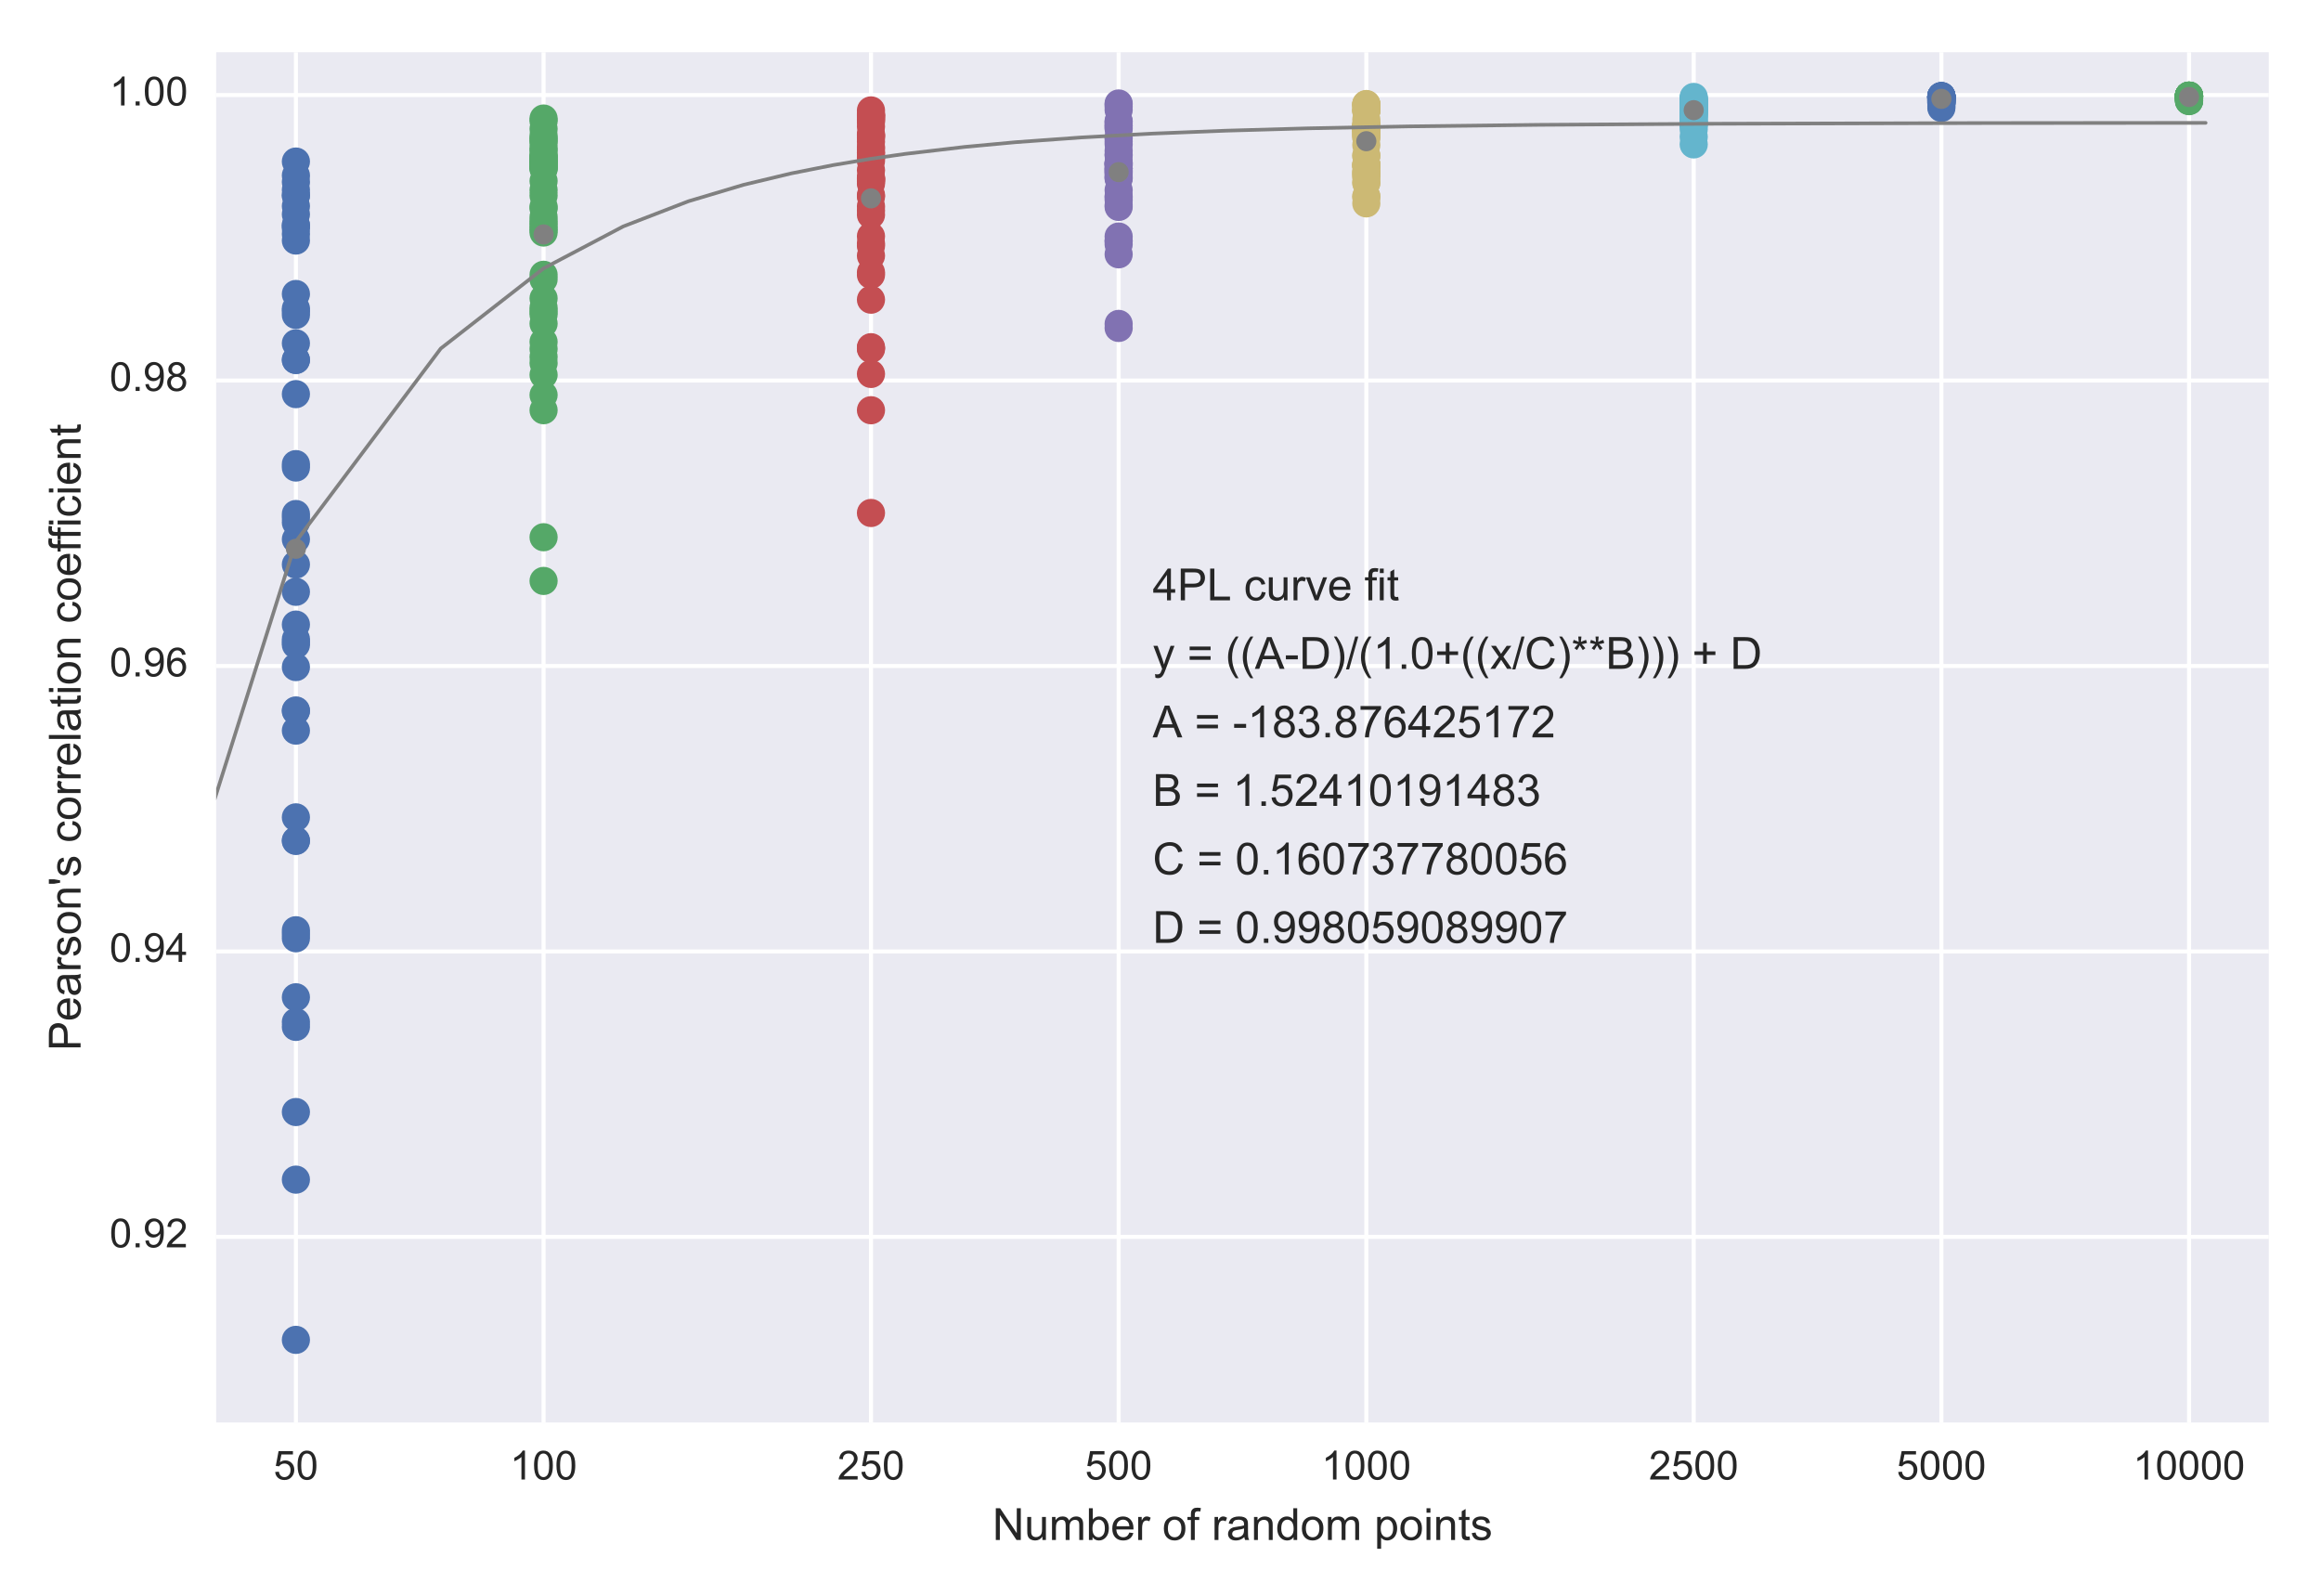 <?xml version="1.0" encoding="utf-8" standalone="no"?>
<!DOCTYPE svg PUBLIC "-//W3C//DTD SVG 1.1//EN"
  "http://www.w3.org/Graphics/SVG/1.1/DTD/svg11.dtd">
<!-- Created with matplotlib (http://matplotlib.org/) -->
<svg height="396pt" version="1.1" viewBox="0 0 576 396" width="576pt" xmlns="http://www.w3.org/2000/svg" xmlns:xlink="http://www.w3.org/1999/xlink">
 <defs>
  <style type="text/css">
*{stroke-linecap:butt;stroke-linejoin:round;stroke-miterlimit:100000;}
  </style>
 </defs>
 <g id="figure_1">
  <g id="patch_1">
   <path d="M 0 396 
L 576 396 
L 576 0 
L 0 0 
z
" style="fill:#ffffff;"/>
  </g>
  <g id="axes_1">
   <g id="patch_2">
    <path d="M 53.648 352.998 
L 563.04 352.998 
L 563.04 12.96 
L 53.648 12.96 
z
" style="fill:#eaeaf2;"/>
   </g>
   <g id="matplotlib.axis_1">
    <g id="xtick_1">
     <g id="line2d_1">
      <path clip-path="url(#pcdc00509e9)" d="M 73.434 352.998 
L 73.434 12.96 
" style="fill:none;stroke:#ffffff;stroke-linecap:round;"/>
     </g>
     <g id="line2d_2"/>
     <g id="line2d_3"/>
     <g id="text_1">
      <!-- 50 -->
      <defs>
       <path d="M 4.156 35.297 
Q 4.156 48 6.766 55.734 
Q 9.375 63.484 14.516 67.672 
Q 19.672 71.875 27.484 71.875 
Q 33.25 71.875 37.594 69.547 
Q 41.938 67.234 44.766 62.859 
Q 47.609 58.5 49.219 52.219 
Q 50.828 45.953 50.828 35.297 
Q 50.828 22.703 48.234 14.969 
Q 45.656 7.234 40.5 3 
Q 35.359 -1.219 27.484 -1.219 
Q 17.141 -1.219 11.234 6.203 
Q 4.156 15.141 4.156 35.297 
M 13.188 35.297 
Q 13.188 17.672 17.312 11.828 
Q 21.438 6 27.484 6 
Q 33.547 6 37.672 11.859 
Q 41.797 17.719 41.797 35.297 
Q 41.797 52.984 37.672 58.781 
Q 33.547 64.594 27.391 64.594 
Q 21.344 64.594 17.719 59.469 
Q 13.188 52.938 13.188 35.297 
" id="ArialMT-30"/>
       <path d="M 4.156 18.75 
L 13.375 19.531 
Q 14.406 12.797 18.141 9.391 
Q 21.875 6 27.156 6 
Q 33.5 6 37.891 10.781 
Q 42.281 15.578 42.281 23.484 
Q 42.281 31 38.062 35.344 
Q 33.844 39.703 27 39.703 
Q 22.75 39.703 19.328 37.766 
Q 15.922 35.844 13.969 32.766 
L 5.719 33.844 
L 12.641 70.609 
L 48.25 70.609 
L 48.25 62.203 
L 19.672 62.203 
L 15.828 42.969 
Q 22.266 47.469 29.344 47.469 
Q 38.719 47.469 45.156 40.969 
Q 51.609 34.469 51.609 24.266 
Q 51.609 14.547 45.953 7.469 
Q 39.062 -1.219 27.156 -1.219 
Q 17.391 -1.219 11.203 4.25 
Q 5.031 9.719 4.156 18.75 
" id="ArialMT-35"/>
      </defs>
      <g style="fill:#262626;" transform="translate(67.873 367.156)scale(0.1 -0.1)">
       <use xlink:href="#ArialMT-35"/>
       <use x="55.615" xlink:href="#ArialMT-30"/>
      </g>
     </g>
    </g>
    <g id="xtick_2">
     <g id="line2d_4">
      <path clip-path="url(#pcdc00509e9)" d="M 134.898 352.998 
L 134.898 12.96 
" style="fill:none;stroke:#ffffff;stroke-linecap:round;"/>
     </g>
     <g id="line2d_5"/>
     <g id="line2d_6"/>
     <g id="text_2">
      <!-- 100 -->
      <defs>
       <path d="M 37.25 0 
L 28.469 0 
L 28.469 56 
Q 25.297 52.984 20.141 49.953 
Q 14.984 46.922 10.891 45.406 
L 10.891 53.906 
Q 18.266 57.375 23.781 62.297 
Q 29.297 67.234 31.594 71.875 
L 37.25 71.875 
z
" id="ArialMT-31"/>
      </defs>
      <g style="fill:#262626;" transform="translate(126.557 367.156)scale(0.1 -0.1)">
       <use xlink:href="#ArialMT-31"/>
       <use x="55.615" xlink:href="#ArialMT-30"/>
       <use x="111.23" xlink:href="#ArialMT-30"/>
      </g>
     </g>
    </g>
    <g id="xtick_3">
     <g id="line2d_7">
      <path clip-path="url(#pcdc00509e9)" d="M 216.148 352.998 
L 216.148 12.96 
" style="fill:none;stroke:#ffffff;stroke-linecap:round;"/>
     </g>
     <g id="line2d_8"/>
     <g id="line2d_9"/>
     <g id="text_3">
      <!-- 250 -->
      <defs>
       <path d="M 50.344 8.453 
L 50.344 0 
L 3.031 0 
Q 2.938 3.172 4.047 6.109 
Q 5.859 10.938 9.828 15.625 
Q 13.812 20.312 21.344 26.469 
Q 33.016 36.031 37.109 41.625 
Q 41.219 47.219 41.219 52.203 
Q 41.219 57.422 37.469 61 
Q 33.734 64.594 27.734 64.594 
Q 21.391 64.594 17.578 60.781 
Q 13.766 56.984 13.719 50.25 
L 4.688 51.172 
Q 5.609 61.281 11.656 66.578 
Q 17.719 71.875 27.938 71.875 
Q 38.234 71.875 44.234 66.156 
Q 50.25 60.453 50.25 52 
Q 50.25 47.703 48.484 43.547 
Q 46.734 39.406 42.656 34.812 
Q 38.578 30.219 29.109 22.219 
Q 21.188 15.578 18.938 13.203 
Q 16.703 10.844 15.234 8.453 
z
" id="ArialMT-32"/>
      </defs>
      <g style="fill:#262626;" transform="translate(207.807 367.156)scale(0.1 -0.1)">
       <use xlink:href="#ArialMT-32"/>
       <use x="55.615" xlink:href="#ArialMT-35"/>
       <use x="111.23" xlink:href="#ArialMT-30"/>
      </g>
     </g>
    </g>
    <g id="xtick_4">
     <g id="line2d_10">
      <path clip-path="url(#pcdc00509e9)" d="M 277.612 352.998 
L 277.612 12.96 
" style="fill:none;stroke:#ffffff;stroke-linecap:round;"/>
     </g>
     <g id="line2d_11"/>
     <g id="line2d_12"/>
     <g id="text_4">
      <!-- 500 -->
      <g style="fill:#262626;" transform="translate(269.271 367.156)scale(0.1 -0.1)">
       <use xlink:href="#ArialMT-35"/>
       <use x="55.615" xlink:href="#ArialMT-30"/>
       <use x="111.23" xlink:href="#ArialMT-30"/>
      </g>
     </g>
    </g>
    <g id="xtick_5">
     <g id="line2d_13">
      <path clip-path="url(#pcdc00509e9)" d="M 339.076 352.998 
L 339.076 12.96 
" style="fill:none;stroke:#ffffff;stroke-linecap:round;"/>
     </g>
     <g id="line2d_14"/>
     <g id="line2d_15"/>
     <g id="text_5">
      <!-- 1000 -->
      <g style="fill:#262626;" transform="translate(327.954 367.156)scale(0.1 -0.1)">
       <use xlink:href="#ArialMT-31"/>
       <use x="55.615" xlink:href="#ArialMT-30"/>
       <use x="111.23" xlink:href="#ArialMT-30"/>
       <use x="166.846" xlink:href="#ArialMT-30"/>
      </g>
     </g>
    </g>
    <g id="xtick_6">
     <g id="line2d_16">
      <path clip-path="url(#pcdc00509e9)" d="M 420.326 352.998 
L 420.326 12.96 
" style="fill:none;stroke:#ffffff;stroke-linecap:round;"/>
     </g>
     <g id="line2d_17"/>
     <g id="line2d_18"/>
     <g id="text_6">
      <!-- 2500 -->
      <g style="fill:#262626;" transform="translate(409.204 367.156)scale(0.1 -0.1)">
       <use xlink:href="#ArialMT-32"/>
       <use x="55.615" xlink:href="#ArialMT-35"/>
       <use x="111.23" xlink:href="#ArialMT-30"/>
       <use x="166.846" xlink:href="#ArialMT-30"/>
      </g>
     </g>
    </g>
    <g id="xtick_7">
     <g id="line2d_19">
      <path clip-path="url(#pcdc00509e9)" d="M 481.79 352.998 
L 481.79 12.96 
" style="fill:none;stroke:#ffffff;stroke-linecap:round;"/>
     </g>
     <g id="line2d_20"/>
     <g id="line2d_21"/>
     <g id="text_7">
      <!-- 5000 -->
      <g style="fill:#262626;" transform="translate(470.668 367.156)scale(0.1 -0.1)">
       <use xlink:href="#ArialMT-35"/>
       <use x="55.615" xlink:href="#ArialMT-30"/>
       <use x="111.23" xlink:href="#ArialMT-30"/>
       <use x="166.846" xlink:href="#ArialMT-30"/>
      </g>
     </g>
    </g>
    <g id="xtick_8">
     <g id="line2d_22">
      <path clip-path="url(#pcdc00509e9)" d="M 543.253 352.998 
L 543.253 12.96 
" style="fill:none;stroke:#ffffff;stroke-linecap:round;"/>
     </g>
     <g id="line2d_23"/>
     <g id="line2d_24"/>
     <g id="text_8">
      <!-- 10000 -->
      <g style="fill:#262626;" transform="translate(529.351 367.156)scale(0.1 -0.1)">
       <use xlink:href="#ArialMT-31"/>
       <use x="55.615" xlink:href="#ArialMT-30"/>
       <use x="111.23" xlink:href="#ArialMT-30"/>
       <use x="166.846" xlink:href="#ArialMT-30"/>
       <use x="222.461" xlink:href="#ArialMT-30"/>
      </g>
     </g>
    </g>
    <g id="xtick_9">
     <g id="line2d_25"/>
     <g id="line2d_26"/>
    </g>
    <g id="xtick_10">
     <g id="line2d_27"/>
     <g id="line2d_28"/>
    </g>
    <g id="xtick_11">
     <g id="line2d_29"/>
     <g id="line2d_30"/>
    </g>
    <g id="xtick_12">
     <g id="line2d_31"/>
     <g id="line2d_32"/>
    </g>
    <g id="xtick_13">
     <g id="line2d_33"/>
     <g id="line2d_34"/>
    </g>
    <g id="xtick_14">
     <g id="line2d_35"/>
     <g id="line2d_36"/>
    </g>
    <g id="xtick_15">
     <g id="line2d_37"/>
     <g id="line2d_38"/>
    </g>
    <g id="xtick_16">
     <g id="line2d_39"/>
     <g id="line2d_40"/>
    </g>
    <g id="xtick_17">
     <g id="line2d_41"/>
     <g id="line2d_42"/>
    </g>
    <g id="xtick_18">
     <g id="line2d_43"/>
     <g id="line2d_44"/>
    </g>
    <g id="xtick_19">
     <g id="line2d_45"/>
     <g id="line2d_46"/>
    </g>
    <g id="xtick_20">
     <g id="line2d_47"/>
     <g id="line2d_48"/>
    </g>
    <g id="xtick_21">
     <g id="line2d_49"/>
     <g id="line2d_50"/>
    </g>
    <g id="xtick_22">
     <g id="line2d_51"/>
     <g id="line2d_52"/>
    </g>
    <g id="xtick_23">
     <g id="line2d_53"/>
     <g id="line2d_54"/>
    </g>
    <g id="xtick_24">
     <g id="line2d_55"/>
     <g id="line2d_56"/>
    </g>
    <g id="xtick_25">
     <g id="line2d_57"/>
     <g id="line2d_58"/>
    </g>
    <g id="xtick_26">
     <g id="line2d_59"/>
     <g id="line2d_60"/>
    </g>
    <g id="xtick_27">
     <g id="line2d_61"/>
     <g id="line2d_62"/>
    </g>
    <g id="xtick_28">
     <g id="line2d_63"/>
     <g id="line2d_64"/>
    </g>
    <g id="xtick_29">
     <g id="line2d_65"/>
     <g id="line2d_66"/>
    </g>
    <g id="xtick_30">
     <g id="line2d_67"/>
     <g id="line2d_68"/>
    </g>
    <g id="text_9">
     <!-- Number of random points -->
     <defs>
      <path d="M 14.703 0 
L 6.547 0 
L 6.547 71.578 
L 15.328 71.578 
L 15.328 46.047 
Q 20.906 53.031 29.547 53.031 
Q 34.328 53.031 38.594 51.094 
Q 42.875 49.172 45.625 45.672 
Q 48.391 42.188 49.953 37.25 
Q 51.516 32.328 51.516 26.703 
Q 51.516 13.375 44.922 6.094 
Q 38.328 -1.172 29.109 -1.172 
Q 19.922 -1.172 14.703 6.5 
z
M 14.594 26.312 
Q 14.594 17 17.141 12.844 
Q 21.297 6.062 28.375 6.062 
Q 34.125 6.062 38.328 11.062 
Q 42.531 16.062 42.531 25.984 
Q 42.531 36.141 38.5 40.969 
Q 34.469 45.797 28.766 45.797 
Q 23 45.797 18.797 40.797 
Q 14.594 35.797 14.594 26.312 
" id="ArialMT-62"/>
      <path d="M 40.438 6.391 
Q 35.547 2.25 31.031 0.531 
Q 26.516 -1.172 21.344 -1.172 
Q 12.797 -1.172 8.203 3 
Q 3.609 7.172 3.609 13.672 
Q 3.609 17.484 5.344 20.625 
Q 7.078 23.781 9.891 25.688 
Q 12.703 27.594 16.219 28.562 
Q 18.797 29.25 24.031 29.891 
Q 34.672 31.156 39.703 32.906 
Q 39.75 34.719 39.75 35.203 
Q 39.75 40.578 37.25 42.781 
Q 33.891 45.75 27.25 45.75 
Q 21.047 45.75 18.094 43.578 
Q 15.141 41.406 13.719 35.891 
L 5.125 37.062 
Q 6.297 42.578 8.984 45.969 
Q 11.672 49.359 16.75 51.188 
Q 21.828 53.031 28.516 53.031 
Q 35.156 53.031 39.297 51.469 
Q 43.453 49.906 45.406 47.531 
Q 47.359 45.172 48.141 41.547 
Q 48.578 39.312 48.578 33.453 
L 48.578 21.734 
Q 48.578 9.469 49.141 6.219 
Q 49.703 2.984 51.375 0 
L 42.188 0 
Q 40.828 2.734 40.438 6.391 
M 39.703 26.031 
Q 34.906 24.078 25.344 22.703 
Q 19.922 21.922 17.672 20.938 
Q 15.438 19.969 14.203 18.094 
Q 12.984 16.219 12.984 13.922 
Q 12.984 10.406 15.641 8.062 
Q 18.312 5.719 23.438 5.719 
Q 28.516 5.719 32.469 7.938 
Q 36.422 10.156 38.281 14.016 
Q 39.703 17 39.703 22.797 
z
" id="ArialMT-61"/>
      <path d="M 8.688 0 
L 8.688 45.016 
L 0.922 45.016 
L 0.922 51.859 
L 8.688 51.859 
L 8.688 57.375 
Q 8.688 62.594 9.625 65.141 
Q 10.891 68.562 14.078 70.672 
Q 17.281 72.797 23.047 72.797 
Q 26.766 72.797 31.25 71.922 
L 29.938 64.266 
Q 27.203 64.75 24.75 64.75 
Q 20.75 64.75 19.094 63.031 
Q 17.438 61.328 17.438 56.641 
L 17.438 51.859 
L 27.547 51.859 
L 27.547 45.016 
L 17.438 45.016 
L 17.438 0 
z
" id="ArialMT-66"/>
      <path d="M 42.094 16.703 
L 51.172 15.578 
Q 49.031 7.625 43.219 3.219 
Q 37.406 -1.172 28.375 -1.172 
Q 17 -1.172 10.328 5.828 
Q 3.656 12.844 3.656 25.484 
Q 3.656 38.578 10.391 45.797 
Q 17.141 53.031 27.875 53.031 
Q 38.281 53.031 44.875 45.953 
Q 51.469 38.875 51.469 26.031 
Q 51.469 25.25 51.422 23.688 
L 12.75 23.688 
Q 13.234 15.141 17.578 10.594 
Q 21.922 6.062 28.422 6.062 
Q 33.25 6.062 36.672 8.594 
Q 40.094 11.141 42.094 16.703 
M 13.234 30.906 
L 42.188 30.906 
Q 41.609 37.453 38.875 40.719 
Q 34.672 45.797 27.984 45.797 
Q 21.922 45.797 17.797 41.75 
Q 13.672 37.703 13.234 30.906 
" id="ArialMT-65"/>
      <path d="M 40.234 0 
L 40.234 6.547 
Q 35.297 -1.172 25.734 -1.172 
Q 19.531 -1.172 14.328 2.25 
Q 9.125 5.672 6.266 11.797 
Q 3.422 17.922 3.422 25.875 
Q 3.422 33.641 6 39.969 
Q 8.594 46.297 13.766 49.656 
Q 18.953 53.031 25.344 53.031 
Q 30.031 53.031 33.688 51.047 
Q 37.359 49.078 39.656 45.906 
L 39.656 71.578 
L 48.391 71.578 
L 48.391 0 
z
M 12.453 25.875 
Q 12.453 15.922 16.641 10.984 
Q 20.844 6.062 26.562 6.062 
Q 32.328 6.062 36.344 10.766 
Q 40.375 15.484 40.375 25.141 
Q 40.375 35.797 36.266 40.766 
Q 32.172 45.75 26.172 45.75 
Q 20.312 45.75 16.375 40.969 
Q 12.453 36.188 12.453 25.875 
" id="ArialMT-64"/>
      <path d="M 25.781 7.859 
L 27.047 0.094 
Q 23.344 -0.688 20.406 -0.688 
Q 15.625 -0.688 12.984 0.828 
Q 10.359 2.344 9.281 4.812 
Q 8.203 7.281 8.203 15.188 
L 8.203 45.016 
L 1.766 45.016 
L 1.766 51.859 
L 8.203 51.859 
L 8.203 64.703 
L 16.938 69.969 
L 16.938 51.859 
L 25.781 51.859 
L 25.781 45.016 
L 16.938 45.016 
L 16.938 14.703 
Q 16.938 10.938 17.406 9.859 
Q 17.875 8.797 18.922 8.156 
Q 19.969 7.516 21.922 7.516 
Q 23.391 7.516 25.781 7.859 
" id="ArialMT-74"/>
      <path d="M 40.578 0 
L 40.578 7.625 
Q 34.516 -1.172 24.125 -1.172 
Q 19.531 -1.172 15.547 0.578 
Q 11.578 2.344 9.641 5 
Q 7.719 7.672 6.938 11.531 
Q 6.391 14.109 6.391 19.734 
L 6.391 51.859 
L 15.188 51.859 
L 15.188 23.094 
Q 15.188 16.219 15.719 13.812 
Q 16.547 10.359 19.234 8.375 
Q 21.922 6.391 25.875 6.391 
Q 29.828 6.391 33.297 8.422 
Q 36.766 10.453 38.203 13.938 
Q 39.656 17.438 39.656 24.078 
L 39.656 51.859 
L 48.438 51.859 
L 48.438 0 
z
" id="ArialMT-75"/>
      <path d="M 6.641 61.469 
L 6.641 71.578 
L 15.438 71.578 
L 15.438 61.469 
z
M 6.641 0 
L 6.641 51.859 
L 15.438 51.859 
L 15.438 0 
z
" id="ArialMT-69"/>
      <path d="M 6.594 -19.875 
L 6.594 51.859 
L 14.594 51.859 
L 14.594 45.125 
Q 17.438 49.078 21 51.047 
Q 24.562 53.031 29.641 53.031 
Q 36.281 53.031 41.359 49.609 
Q 46.438 46.188 49.016 39.953 
Q 51.609 33.734 51.609 26.312 
Q 51.609 18.359 48.75 11.984 
Q 45.906 5.609 40.453 2.219 
Q 35.016 -1.172 29 -1.172 
Q 24.609 -1.172 21.109 0.688 
Q 17.625 2.547 15.375 5.375 
L 15.375 -19.875 
z
M 14.547 25.641 
Q 14.547 15.625 18.594 10.844 
Q 22.656 6.062 28.422 6.062 
Q 34.281 6.062 38.453 11.016 
Q 42.625 15.969 42.625 26.375 
Q 42.625 36.281 38.547 41.203 
Q 34.469 46.141 28.812 46.141 
Q 23.188 46.141 18.859 40.891 
Q 14.547 35.641 14.547 25.641 
" id="ArialMT-70"/>
      <path d="M 6.5 0 
L 6.5 51.859 
L 14.406 51.859 
L 14.406 44 
Q 17.438 49.516 20 51.266 
Q 22.562 53.031 25.641 53.031 
Q 30.078 53.031 34.672 50.203 
L 31.641 42.047 
Q 28.422 43.953 25.203 43.953 
Q 22.312 43.953 20.016 42.219 
Q 17.719 40.484 16.75 37.406 
Q 15.281 32.719 15.281 27.156 
L 15.281 0 
z
" id="ArialMT-72"/>
      <path d="M 3.078 15.484 
L 11.766 16.844 
Q 12.5 11.625 15.844 8.844 
Q 19.188 6.062 25.203 6.062 
Q 31.25 6.062 34.172 8.516 
Q 37.109 10.984 37.109 14.312 
Q 37.109 17.281 34.516 19 
Q 32.719 20.172 25.531 21.969 
Q 15.875 24.422 12.141 26.203 
Q 8.406 27.984 6.469 31.125 
Q 4.547 34.281 4.547 38.094 
Q 4.547 41.547 6.125 44.5 
Q 7.719 47.469 10.453 49.422 
Q 12.5 50.922 16.031 51.969 
Q 19.578 53.031 23.641 53.031 
Q 29.734 53.031 34.344 51.266 
Q 38.969 49.516 41.156 46.5 
Q 43.359 43.5 44.188 38.484 
L 35.594 37.312 
Q 35.016 41.312 32.203 43.547 
Q 29.391 45.797 24.266 45.797 
Q 18.219 45.797 15.625 43.797 
Q 13.031 41.797 13.031 39.109 
Q 13.031 37.406 14.109 36.031 
Q 15.188 34.625 17.484 33.688 
Q 18.797 33.203 25.25 31.453 
Q 34.578 28.953 38.25 27.359 
Q 41.938 25.781 44.031 22.75 
Q 46.141 19.734 46.141 15.234 
Q 46.141 10.844 43.578 6.953 
Q 41.016 3.078 36.172 0.953 
Q 31.344 -1.172 25.25 -1.172 
Q 15.141 -1.172 9.844 3.031 
Q 4.547 7.234 3.078 15.484 
" id="ArialMT-73"/>
      <path d="M 3.328 25.922 
Q 3.328 40.328 11.328 47.266 
Q 18.016 53.031 27.641 53.031 
Q 38.328 53.031 45.109 46.016 
Q 51.906 39.016 51.906 26.656 
Q 51.906 16.656 48.906 10.906 
Q 45.906 5.172 40.156 2 
Q 34.422 -1.172 27.641 -1.172 
Q 16.75 -1.172 10.031 5.812 
Q 3.328 12.797 3.328 25.922 
M 12.359 25.922 
Q 12.359 15.969 16.703 11.016 
Q 21.047 6.062 27.641 6.062 
Q 34.188 6.062 38.531 11.031 
Q 42.875 16.016 42.875 26.219 
Q 42.875 35.844 38.5 40.797 
Q 34.125 45.75 27.641 45.75 
Q 21.047 45.75 16.703 40.812 
Q 12.359 35.891 12.359 25.922 
" id="ArialMT-6f"/>
      <path d="M 6.594 0 
L 6.594 51.859 
L 14.5 51.859 
L 14.5 44.484 
Q 20.219 53.031 31 53.031 
Q 35.688 53.031 39.625 51.344 
Q 43.562 49.656 45.516 46.922 
Q 47.469 44.188 48.25 40.438 
Q 48.734 37.984 48.734 31.891 
L 48.734 0 
L 39.938 0 
L 39.938 31.547 
Q 39.938 36.922 38.906 39.578 
Q 37.891 42.234 35.281 43.812 
Q 32.672 45.406 29.156 45.406 
Q 23.531 45.406 19.453 41.844 
Q 15.375 38.281 15.375 28.328 
L 15.375 0 
z
" id="ArialMT-6e"/>
      <path d="M 6.594 0 
L 6.594 51.859 
L 14.453 51.859 
L 14.453 44.578 
Q 16.891 48.391 20.938 50.703 
Q 25 53.031 30.172 53.031 
Q 35.938 53.031 39.625 50.641 
Q 43.312 48.25 44.828 43.953 
Q 50.984 53.031 60.844 53.031 
Q 68.562 53.031 72.703 48.75 
Q 76.859 44.484 76.859 35.594 
L 76.859 0 
L 68.109 0 
L 68.109 32.672 
Q 68.109 37.938 67.25 40.25 
Q 66.406 42.578 64.156 43.984 
Q 61.922 45.406 58.891 45.406 
Q 53.422 45.406 49.797 41.766 
Q 46.188 38.141 46.188 30.125 
L 46.188 0 
L 37.406 0 
L 37.406 33.688 
Q 37.406 39.547 35.25 42.469 
Q 33.109 45.406 28.219 45.406 
Q 24.516 45.406 21.359 43.453 
Q 18.219 41.5 16.797 37.734 
Q 15.375 33.984 15.375 26.906 
L 15.375 0 
z
" id="ArialMT-6d"/>
      <path d="M 7.625 0 
L 7.625 71.578 
L 17.328 71.578 
L 54.938 15.375 
L 54.938 71.578 
L 64.016 71.578 
L 64.016 0 
L 54.297 0 
L 16.703 56.25 
L 16.703 0 
z
" id="ArialMT-4e"/>
      <path id="ArialMT-20"/>
     </defs>
     <g style="fill:#262626;" transform="translate(246.291 382.151)scale(0.11 -0.11)">
      <use xlink:href="#ArialMT-4e"/>
      <use x="72.217" xlink:href="#ArialMT-75"/>
      <use x="127.832" xlink:href="#ArialMT-6d"/>
      <use x="211.133" xlink:href="#ArialMT-62"/>
      <use x="266.748" xlink:href="#ArialMT-65"/>
      <use x="322.363" xlink:href="#ArialMT-72"/>
      <use x="355.664" xlink:href="#ArialMT-20"/>
      <use x="383.447" xlink:href="#ArialMT-6f"/>
      <use x="439.062" xlink:href="#ArialMT-66"/>
      <use x="466.846" xlink:href="#ArialMT-20"/>
      <use x="494.629" xlink:href="#ArialMT-72"/>
      <use x="527.93" xlink:href="#ArialMT-61"/>
      <use x="583.545" xlink:href="#ArialMT-6e"/>
      <use x="639.16" xlink:href="#ArialMT-64"/>
      <use x="694.775" xlink:href="#ArialMT-6f"/>
      <use x="750.391" xlink:href="#ArialMT-6d"/>
      <use x="833.691" xlink:href="#ArialMT-20"/>
      <use x="861.475" xlink:href="#ArialMT-70"/>
      <use x="917.09" xlink:href="#ArialMT-6f"/>
      <use x="972.705" xlink:href="#ArialMT-69"/>
      <use x="994.922" xlink:href="#ArialMT-6e"/>
      <use x="1050.537" xlink:href="#ArialMT-74"/>
      <use x="1078.32" xlink:href="#ArialMT-73"/>
     </g>
    </g>
   </g>
   <g id="matplotlib.axis_2">
    <g id="ytick_1">
     <g id="line2d_69">
      <path clip-path="url(#pcdc00509e9)" d="M 53.648 306.951 
L 563.04 306.951 
" style="fill:none;stroke:#ffffff;stroke-linecap:round;"/>
     </g>
     <g id="line2d_70"/>
     <g id="line2d_71"/>
     <g id="text_10">
      <!-- 0.92 -->
      <defs>
       <path d="M 5.469 16.547 
L 13.922 17.328 
Q 14.984 11.375 18.016 8.688 
Q 21.047 6 25.781 6 
Q 29.828 6 32.875 7.859 
Q 35.938 9.719 37.891 12.812 
Q 39.844 15.922 41.156 21.188 
Q 42.484 26.469 42.484 31.938 
Q 42.484 32.516 42.438 33.688 
Q 39.797 29.5 35.234 26.875 
Q 30.672 24.266 25.344 24.266 
Q 16.453 24.266 10.297 30.703 
Q 4.156 37.156 4.156 47.703 
Q 4.156 58.594 10.578 65.234 
Q 17 71.875 26.656 71.875 
Q 33.641 71.875 39.422 68.109 
Q 45.219 64.359 48.219 57.391 
Q 51.219 50.438 51.219 37.25 
Q 51.219 23.531 48.234 15.406 
Q 45.266 7.281 39.375 3.031 
Q 33.5 -1.219 25.594 -1.219 
Q 17.188 -1.219 11.859 3.438 
Q 6.547 8.109 5.469 16.547 
M 41.453 48.141 
Q 41.453 55.719 37.422 60.156 
Q 33.406 64.594 27.734 64.594 
Q 21.875 64.594 17.531 59.812 
Q 13.188 55.031 13.188 47.406 
Q 13.188 40.578 17.312 36.297 
Q 21.438 32.031 27.484 32.031 
Q 33.594 32.031 37.516 36.297 
Q 41.453 40.578 41.453 48.141 
" id="ArialMT-39"/>
       <path d="M 9.078 0 
L 9.078 10.016 
L 19.094 10.016 
L 19.094 0 
z
" id="ArialMT-2e"/>
      </defs>
      <g style="fill:#262626;" transform="translate(27.187 309.536)scale(0.1 -0.1)">
       <use xlink:href="#ArialMT-30"/>
       <use x="55.615" xlink:href="#ArialMT-2e"/>
       <use x="83.398" xlink:href="#ArialMT-39"/>
       <use x="139.014" xlink:href="#ArialMT-32"/>
      </g>
     </g>
    </g>
    <g id="ytick_2">
     <g id="line2d_72">
      <path clip-path="url(#pcdc00509e9)" d="M 53.648 236.11 
L 563.04 236.11 
" style="fill:none;stroke:#ffffff;stroke-linecap:round;"/>
     </g>
     <g id="line2d_73"/>
     <g id="line2d_74"/>
     <g id="text_11">
      <!-- 0.94 -->
      <defs>
       <path d="M 32.328 0 
L 32.328 17.141 
L 1.266 17.141 
L 1.266 25.203 
L 33.938 71.578 
L 41.109 71.578 
L 41.109 25.203 
L 50.781 25.203 
L 50.781 17.141 
L 41.109 17.141 
L 41.109 0 
z
M 32.328 25.203 
L 32.328 57.469 
L 9.906 25.203 
z
" id="ArialMT-34"/>
      </defs>
      <g style="fill:#262626;" transform="translate(27.187 238.695)scale(0.1 -0.1)">
       <use xlink:href="#ArialMT-30"/>
       <use x="55.615" xlink:href="#ArialMT-2e"/>
       <use x="83.398" xlink:href="#ArialMT-39"/>
       <use x="139.014" xlink:href="#ArialMT-34"/>
      </g>
     </g>
    </g>
    <g id="ytick_3">
     <g id="line2d_75">
      <path clip-path="url(#pcdc00509e9)" d="M 53.648 165.269 
L 563.04 165.269 
" style="fill:none;stroke:#ffffff;stroke-linecap:round;"/>
     </g>
     <g id="line2d_76"/>
     <g id="line2d_77"/>
     <g id="text_12">
      <!-- 0.96 -->
      <defs>
       <path d="M 49.75 54.047 
L 41.016 53.375 
Q 39.844 58.547 37.703 60.891 
Q 34.125 64.656 28.906 64.656 
Q 24.703 64.656 21.531 62.312 
Q 17.391 59.281 14.984 53.469 
Q 12.594 47.656 12.5 36.922 
Q 15.672 41.75 20.266 44.094 
Q 24.859 46.438 29.891 46.438 
Q 38.672 46.438 44.844 39.969 
Q 51.031 33.5 51.031 23.25 
Q 51.031 16.5 48.125 10.719 
Q 45.219 4.938 40.141 1.859 
Q 35.062 -1.219 28.609 -1.219 
Q 17.625 -1.219 10.688 6.859 
Q 3.766 14.938 3.766 33.5 
Q 3.766 54.25 11.422 63.672 
Q 18.109 71.875 29.438 71.875 
Q 37.891 71.875 43.281 67.141 
Q 48.688 62.406 49.75 54.047 
M 13.875 23.188 
Q 13.875 18.656 15.797 14.5 
Q 17.719 10.359 21.188 8.172 
Q 24.656 6 28.469 6 
Q 34.031 6 38.031 10.484 
Q 42.047 14.984 42.047 22.703 
Q 42.047 30.125 38.078 34.391 
Q 34.125 38.672 28.125 38.672 
Q 22.172 38.672 18.016 34.391 
Q 13.875 30.125 13.875 23.188 
" id="ArialMT-36"/>
      </defs>
      <g style="fill:#262626;" transform="translate(27.187 167.854)scale(0.1 -0.1)">
       <use xlink:href="#ArialMT-30"/>
       <use x="55.615" xlink:href="#ArialMT-2e"/>
       <use x="83.398" xlink:href="#ArialMT-39"/>
       <use x="139.014" xlink:href="#ArialMT-36"/>
      </g>
     </g>
    </g>
    <g id="ytick_4">
     <g id="line2d_78">
      <path clip-path="url(#pcdc00509e9)" d="M 53.648 94.427 
L 563.04 94.427 
" style="fill:none;stroke:#ffffff;stroke-linecap:round;"/>
     </g>
     <g id="line2d_79"/>
     <g id="line2d_80"/>
     <g id="text_13">
      <!-- 0.98 -->
      <defs>
       <path d="M 17.672 38.812 
Q 12.203 40.828 9.562 44.531 
Q 6.938 48.25 6.938 53.422 
Q 6.938 61.234 12.547 66.547 
Q 18.172 71.875 27.484 71.875 
Q 36.859 71.875 42.578 66.422 
Q 48.297 60.984 48.297 53.172 
Q 48.297 48.188 45.672 44.5 
Q 43.062 40.828 37.75 38.812 
Q 44.344 36.672 47.781 31.875 
Q 51.219 27.094 51.219 20.453 
Q 51.219 11.281 44.719 5.031 
Q 38.234 -1.219 27.641 -1.219 
Q 17.047 -1.219 10.547 5.047 
Q 4.047 11.328 4.047 20.703 
Q 4.047 27.688 7.594 32.391 
Q 11.141 37.109 17.672 38.812 
M 15.922 53.719 
Q 15.922 48.641 19.188 45.406 
Q 22.469 42.188 27.688 42.188 
Q 32.766 42.188 36.016 45.375 
Q 39.266 48.578 39.266 53.219 
Q 39.266 58.062 35.906 61.359 
Q 32.562 64.656 27.594 64.656 
Q 22.562 64.656 19.234 61.422 
Q 15.922 58.203 15.922 53.719 
M 13.094 20.656 
Q 13.094 16.891 14.875 13.375 
Q 16.656 9.859 20.172 7.922 
Q 23.688 6 27.734 6 
Q 34.031 6 38.125 10.047 
Q 42.234 14.109 42.234 20.359 
Q 42.234 26.703 38.016 30.859 
Q 33.797 35.016 27.438 35.016 
Q 21.234 35.016 17.156 30.906 
Q 13.094 26.812 13.094 20.656 
" id="ArialMT-38"/>
      </defs>
      <g style="fill:#262626;" transform="translate(27.187 97.013)scale(0.1 -0.1)">
       <use xlink:href="#ArialMT-30"/>
       <use x="55.615" xlink:href="#ArialMT-2e"/>
       <use x="83.398" xlink:href="#ArialMT-39"/>
       <use x="139.014" xlink:href="#ArialMT-38"/>
      </g>
     </g>
    </g>
    <g id="ytick_5">
     <g id="line2d_81">
      <path clip-path="url(#pcdc00509e9)" d="M 53.648 23.586 
L 563.04 23.586 
" style="fill:none;stroke:#ffffff;stroke-linecap:round;"/>
     </g>
     <g id="line2d_82"/>
     <g id="line2d_83"/>
     <g id="text_14">
      <!-- 1.00 -->
      <g style="fill:#262626;" transform="translate(27.187 26.171)scale(0.1 -0.1)">
       <use xlink:href="#ArialMT-31"/>
       <use x="55.615" xlink:href="#ArialMT-2e"/>
       <use x="83.398" xlink:href="#ArialMT-30"/>
       <use x="139.014" xlink:href="#ArialMT-30"/>
      </g>
     </g>
    </g>
    <g id="text_15">
     <!-- Pearson's correlation coefficient -->
     <defs>
      <path d="M 6.641 46.234 
L 4.391 59.625 
L 4.391 71.578 
L 14.406 71.578 
L 14.406 59.625 
L 12.062 46.234 
z
" id="ArialMT-27"/>
      <path d="M 40.438 19 
L 49.078 17.875 
Q 47.656 8.938 41.812 3.875 
Q 35.984 -1.172 27.484 -1.172 
Q 16.844 -1.172 10.375 5.781 
Q 3.906 12.75 3.906 25.734 
Q 3.906 34.125 6.688 40.422 
Q 9.469 46.734 15.156 49.875 
Q 20.844 53.031 27.547 53.031 
Q 35.984 53.031 41.359 48.75 
Q 46.734 44.484 48.25 36.625 
L 39.703 35.297 
Q 38.484 40.531 35.375 43.156 
Q 32.281 45.797 27.875 45.797 
Q 21.234 45.797 17.078 41.031 
Q 12.938 36.281 12.938 25.984 
Q 12.938 15.531 16.938 10.797 
Q 20.953 6.062 27.391 6.062 
Q 32.562 6.062 36.031 9.234 
Q 39.5 12.406 40.438 19 
" id="ArialMT-63"/>
      <path d="M 7.719 0 
L 7.719 71.578 
L 34.719 71.578 
Q 41.844 71.578 45.609 70.906 
Q 50.875 70.016 54.438 67.547 
Q 58.016 65.094 60.188 60.641 
Q 62.359 56.203 62.359 50.875 
Q 62.359 41.75 56.547 35.422 
Q 50.734 29.109 35.547 29.109 
L 17.188 29.109 
L 17.188 0 
z
M 17.188 37.547 
L 35.688 37.547 
Q 44.875 37.547 48.734 40.969 
Q 52.594 44.391 52.594 50.594 
Q 52.594 55.078 50.312 58.266 
Q 48.047 61.469 44.344 62.5 
Q 41.938 63.141 35.5 63.141 
L 17.188 63.141 
z
" id="ArialMT-50"/>
      <path d="M 6.391 0 
L 6.391 71.578 
L 15.188 71.578 
L 15.188 0 
z
" id="ArialMT-6c"/>
     </defs>
     <g style="fill:#262626;" transform="translate(20 260.757)rotate(-90.0)scale(0.11 -0.11)">
      <use xlink:href="#ArialMT-50"/>
      <use x="66.699" xlink:href="#ArialMT-65"/>
      <use x="122.314" xlink:href="#ArialMT-61"/>
      <use x="177.93" xlink:href="#ArialMT-72"/>
      <use x="211.23" xlink:href="#ArialMT-73"/>
      <use x="261.23" xlink:href="#ArialMT-6f"/>
      <use x="316.846" xlink:href="#ArialMT-6e"/>
      <use x="372.461" xlink:href="#ArialMT-27"/>
      <use x="391.553" xlink:href="#ArialMT-73"/>
      <use x="441.553" xlink:href="#ArialMT-20"/>
      <use x="469.336" xlink:href="#ArialMT-63"/>
      <use x="519.336" xlink:href="#ArialMT-6f"/>
      <use x="574.951" xlink:href="#ArialMT-72"/>
      <use x="608.252" xlink:href="#ArialMT-72"/>
      <use x="641.553" xlink:href="#ArialMT-65"/>
      <use x="697.168" xlink:href="#ArialMT-6c"/>
      <use x="719.385" xlink:href="#ArialMT-61"/>
      <use x="775.0" xlink:href="#ArialMT-74"/>
      <use x="802.783" xlink:href="#ArialMT-69"/>
      <use x="825.0" xlink:href="#ArialMT-6f"/>
      <use x="880.615" xlink:href="#ArialMT-6e"/>
      <use x="936.23" xlink:href="#ArialMT-20"/>
      <use x="964.014" xlink:href="#ArialMT-63"/>
      <use x="1014.014" xlink:href="#ArialMT-6f"/>
      <use x="1069.629" xlink:href="#ArialMT-65"/>
      <use x="1125.244" xlink:href="#ArialMT-66"/>
      <use x="1153.012" xlink:href="#ArialMT-66"/>
      <use x="1180.795" xlink:href="#ArialMT-69"/>
      <use x="1203.012" xlink:href="#ArialMT-63"/>
      <use x="1253.012" xlink:href="#ArialMT-69"/>
      <use x="1275.229" xlink:href="#ArialMT-65"/>
      <use x="1330.844" xlink:href="#ArialMT-6e"/>
      <use x="1386.459" xlink:href="#ArialMT-74"/>
     </g>
    </g>
   </g>
   <g id="line2d_84">
    <defs>
     <path d="M 0 3.5 
C 0.928 3.5 1.819 3.131 2.475 2.475 
C 3.131 1.819 3.5 0.928 3.5 0 
C 3.5 -0.928 3.131 -1.819 2.475 -2.475 
C 1.819 -3.131 0.928 -3.5 0 -3.5 
C -0.928 -3.5 -1.819 -3.131 -2.475 -2.475 
C -3.131 -1.819 -3.5 -0.928 -3.5 0 
C -3.5 0.928 -3.131 1.819 -2.475 2.475 
C -1.819 3.131 -0.928 3.5 0 3.5 
z
" id="m3b76ba3669"/>
    </defs>
    <g clip-path="url(#pcdc00509e9)">
     <use style="fill:#4c72b0;" x="73.434" xlink:href="#m3b76ba3669" y="116.02"/>
     <use style="fill:#4c72b0;" x="73.434" xlink:href="#m3b76ba3669" y="72.958"/>
     <use style="fill:#4c72b0;" x="73.434" xlink:href="#m3b76ba3669" y="181.307"/>
     <use style="fill:#4c72b0;" x="73.434" xlink:href="#m3b76ba3669" y="155"/>
     <use style="fill:#4c72b0;" x="73.434" xlink:href="#m3b76ba3669" y="146.861"/>
     <use style="fill:#4c72b0;" x="73.434" xlink:href="#m3b76ba3669" y="159.359"/>
     <use style="fill:#4c72b0;" x="73.434" xlink:href="#m3b76ba3669" y="232.84"/>
     <use style="fill:#4c72b0;" x="73.434" xlink:href="#m3b76ba3669" y="128.474"/>
     <use style="fill:#4c72b0;" x="73.434" xlink:href="#m3b76ba3669" y="158.62"/>
     <use style="fill:#4c72b0;" x="73.434" xlink:href="#m3b76ba3669" y="78.154"/>
     <use style="fill:#4c72b0;" x="73.434" xlink:href="#m3b76ba3669" y="55.962"/>
     <use style="fill:#4c72b0;" x="73.434" xlink:href="#m3b76ba3669" y="230.846"/>
     <use style="fill:#4c72b0;" x="73.434" xlink:href="#m3b76ba3669" y="332.496"/>
     <use style="fill:#4c72b0;" x="73.434" xlink:href="#m3b76ba3669" y="208.583"/>
     <use style="fill:#4c72b0;" x="73.434" xlink:href="#m3b76ba3669" y="85.195"/>
     <use style="fill:#4c72b0;" x="73.434" xlink:href="#m3b76ba3669" y="176.447"/>
     <use style="fill:#4c72b0;" x="73.434" xlink:href="#m3b76ba3669" y="129.638"/>
     <use style="fill:#4c72b0;" x="73.434" xlink:href="#m3b76ba3669" y="140.093"/>
     <use style="fill:#4c72b0;" x="73.434" xlink:href="#m3b76ba3669" y="89.302"/>
     <use style="fill:#4c72b0;" x="73.434" xlink:href="#m3b76ba3669" y="51.155"/>
     <use style="fill:#4c72b0;" x="73.434" xlink:href="#m3b76ba3669" y="292.733"/>
     <use style="fill:#4c72b0;" x="73.434" xlink:href="#m3b76ba3669" y="165.539"/>
     <use style="fill:#4c72b0;" x="73.434" xlink:href="#m3b76ba3669" y="176.31"/>
     <use style="fill:#4c72b0;" x="73.434" xlink:href="#m3b76ba3669" y="275.959"/>
     <use style="fill:#4c72b0;" x="73.434" xlink:href="#m3b76ba3669" y="55.851"/>
     <use style="fill:#4c72b0;" x="73.434" xlink:href="#m3b76ba3669" y="48.465"/>
     <use style="fill:#4c72b0;" x="73.434" xlink:href="#m3b76ba3669" y="47.126"/>
     <use style="fill:#4c72b0;" x="73.434" xlink:href="#m3b76ba3669" y="53.2"/>
     <use style="fill:#4c72b0;" x="73.434" xlink:href="#m3b76ba3669" y="97.806"/>
     <use style="fill:#4c72b0;" x="73.434" xlink:href="#m3b76ba3669" y="59.693"/>
     <use style="fill:#4c72b0;" x="73.434" xlink:href="#m3b76ba3669" y="40.091"/>
     <use style="fill:#4c72b0;" x="73.434" xlink:href="#m3b76ba3669" y="76.587"/>
     <use style="fill:#4c72b0;" x="73.434" xlink:href="#m3b76ba3669" y="133.841"/>
     <use style="fill:#4c72b0;" x="73.434" xlink:href="#m3b76ba3669" y="202.832"/>
     <use style="fill:#4c72b0;" x="73.434" xlink:href="#m3b76ba3669" y="247.482"/>
     <use style="fill:#4c72b0;" x="73.434" xlink:href="#m3b76ba3669" y="77.191"/>
     <use style="fill:#4c72b0;" x="73.434" xlink:href="#m3b76ba3669" y="48.531"/>
     <use style="fill:#4c72b0;" x="73.434" xlink:href="#m3b76ba3669" y="160.005"/>
     <use style="fill:#4c72b0;" x="73.434" xlink:href="#m3b76ba3669" y="45.157"/>
     <use style="fill:#4c72b0;" x="73.434" xlink:href="#m3b76ba3669" y="58.079"/>
     <use style="fill:#4c72b0;" x="73.434" xlink:href="#m3b76ba3669" y="253.616"/>
     <use style="fill:#4c72b0;" x="73.434" xlink:href="#m3b76ba3669" y="231.798"/>
     <use style="fill:#4c72b0;" x="73.434" xlink:href="#m3b76ba3669" y="115.176"/>
     <use style="fill:#4c72b0;" x="73.434" xlink:href="#m3b76ba3669" y="127.56"/>
     <use style="fill:#4c72b0;" x="73.434" xlink:href="#m3b76ba3669" y="56.675"/>
     <use style="fill:#4c72b0;" x="73.434" xlink:href="#m3b76ba3669" y="89.338"/>
     <use style="fill:#4c72b0;" x="73.434" xlink:href="#m3b76ba3669" y="208.679"/>
     <use style="fill:#4c72b0;" x="73.434" xlink:href="#m3b76ba3669" y="43.546"/>
     <use style="fill:#4c72b0;" x="73.434" xlink:href="#m3b76ba3669" y="254.834"/>
    </g>
   </g>
   <g id="line2d_85">
    <defs>
     <path d="M 0 3.5 
C 0.928 3.5 1.819 3.131 2.475 2.475 
C 3.131 1.819 3.5 0.928 3.5 0 
C 3.5 -0.928 3.131 -1.819 2.475 -2.475 
C 1.819 -3.131 0.928 -3.5 0 -3.5 
C -0.928 -3.5 -1.819 -3.131 -2.475 -2.475 
C -3.131 -1.819 -3.5 -0.928 -3.5 0 
C -3.5 0.928 -3.131 1.819 -2.475 2.475 
C -1.819 3.131 -0.928 3.5 0 3.5 
z
" id="mb45cc6a7c4"/>
    </defs>
    <g clip-path="url(#pcdc00509e9)">
     <use style="fill:#55a868;" x="134.898" xlink:href="#mb45cc6a7c4" y="35.547"/>
     <use style="fill:#55a868;" x="134.898" xlink:href="#mb45cc6a7c4" y="40.232"/>
     <use style="fill:#55a868;" x="134.898" xlink:href="#mb45cc6a7c4" y="53.852"/>
     <use style="fill:#55a868;" x="134.898" xlink:href="#mb45cc6a7c4" y="78.032"/>
     <use style="fill:#55a868;" x="134.898" xlink:href="#mb45cc6a7c4" y="51.298"/>
     <use style="fill:#55a868;" x="134.898" xlink:href="#mb45cc6a7c4" y="55.587"/>
     <use style="fill:#55a868;" x="134.898" xlink:href="#mb45cc6a7c4" y="77.248"/>
     <use style="fill:#55a868;" x="134.898" xlink:href="#mb45cc6a7c4" y="40.251"/>
     <use style="fill:#55a868;" x="134.898" xlink:href="#mb45cc6a7c4" y="101.797"/>
     <use style="fill:#55a868;" x="134.898" xlink:href="#mb45cc6a7c4" y="47.165"/>
     <use style="fill:#55a868;" x="134.898" xlink:href="#mb45cc6a7c4" y="41.14"/>
     <use style="fill:#55a868;" x="134.898" xlink:href="#mb45cc6a7c4" y="74.041"/>
     <use style="fill:#55a868;" x="134.898" xlink:href="#mb45cc6a7c4" y="144.163"/>
     <use style="fill:#55a868;" x="134.898" xlink:href="#mb45cc6a7c4" y="93.019"/>
     <use style="fill:#55a868;" x="134.898" xlink:href="#mb45cc6a7c4" y="41.594"/>
     <use style="fill:#55a868;" x="134.898" xlink:href="#mb45cc6a7c4" y="69.327"/>
     <use style="fill:#55a868;" x="134.898" xlink:href="#mb45cc6a7c4" y="29.416"/>
     <use style="fill:#55a868;" x="134.898" xlink:href="#mb45cc6a7c4" y="44.91"/>
     <use style="fill:#55a868;" x="134.898" xlink:href="#mb45cc6a7c4" y="54.856"/>
     <use style="fill:#55a868;" x="134.898" xlink:href="#mb45cc6a7c4" y="33.67"/>
     <use style="fill:#55a868;" x="134.898" xlink:href="#mb45cc6a7c4" y="68.191"/>
     <use style="fill:#55a868;" x="134.898" xlink:href="#mb45cc6a7c4" y="57.705"/>
     <use style="fill:#55a868;" x="134.898" xlink:href="#mb45cc6a7c4" y="90.094"/>
     <use style="fill:#55a868;" x="134.898" xlink:href="#mb45cc6a7c4" y="84.843"/>
     <use style="fill:#55a868;" x="134.898" xlink:href="#mb45cc6a7c4" y="31.989"/>
     <use style="fill:#55a868;" x="134.898" xlink:href="#mb45cc6a7c4" y="38.883"/>
     <use style="fill:#55a868;" x="134.898" xlink:href="#mb45cc6a7c4" y="40.015"/>
     <use style="fill:#55a868;" x="134.898" xlink:href="#mb45cc6a7c4" y="39.195"/>
     <use style="fill:#55a868;" x="134.898" xlink:href="#mb45cc6a7c4" y="37.344"/>
     <use style="fill:#55a868;" x="134.898" xlink:href="#mb45cc6a7c4" y="40.012"/>
     <use style="fill:#55a868;" x="134.898" xlink:href="#mb45cc6a7c4" y="34.773"/>
     <use style="fill:#55a868;" x="134.898" xlink:href="#mb45cc6a7c4" y="41.686"/>
     <use style="fill:#55a868;" x="134.898" xlink:href="#mb45cc6a7c4" y="76.36"/>
     <use style="fill:#55a868;" x="134.898" xlink:href="#mb45cc6a7c4" y="41.257"/>
     <use style="fill:#55a868;" x="134.898" xlink:href="#mb45cc6a7c4" y="86.597"/>
     <use style="fill:#55a868;" x="134.898" xlink:href="#mb45cc6a7c4" y="41.965"/>
     <use style="fill:#55a868;" x="134.898" xlink:href="#mb45cc6a7c4" y="56.416"/>
     <use style="fill:#55a868;" x="134.898" xlink:href="#mb45cc6a7c4" y="48.536"/>
     <use style="fill:#55a868;" x="134.898" xlink:href="#mb45cc6a7c4" y="51.691"/>
     <use style="fill:#55a868;" x="134.898" xlink:href="#mb45cc6a7c4" y="80.315"/>
     <use style="fill:#55a868;" x="134.898" xlink:href="#mb45cc6a7c4" y="133.318"/>
     <use style="fill:#55a868;" x="134.898" xlink:href="#mb45cc6a7c4" y="98.027"/>
     <use style="fill:#55a868;" x="134.898" xlink:href="#mb45cc6a7c4" y="34.45"/>
     <use style="fill:#55a868;" x="134.898" xlink:href="#mb45cc6a7c4" y="57.029"/>
     <use style="fill:#55a868;" x="134.898" xlink:href="#mb45cc6a7c4" y="30.039"/>
     <use style="fill:#55a868;" x="134.898" xlink:href="#mb45cc6a7c4" y="38.47"/>
     <use style="fill:#55a868;" x="134.898" xlink:href="#mb45cc6a7c4" y="88.554"/>
     <use style="fill:#55a868;" x="134.898" xlink:href="#mb45cc6a7c4" y="39.078"/>
     <use style="fill:#55a868;" x="134.898" xlink:href="#mb45cc6a7c4" y="36.844"/>
    </g>
   </g>
   <g id="line2d_86">
    <defs>
     <path d="M 0 3.5 
C 0.928 3.5 1.819 3.131 2.475 2.475 
C 3.131 1.819 3.5 0.928 3.5 0 
C 3.5 -0.928 3.131 -1.819 2.475 -2.475 
C 1.819 -3.131 0.928 -3.5 0 -3.5 
C -0.928 -3.5 -1.819 -3.131 -2.475 -2.475 
C -3.131 -1.819 -3.5 -0.928 -3.5 0 
C -3.5 0.928 -3.131 1.819 -2.475 2.475 
C -1.819 3.131 -0.928 3.5 0 3.5 
z
" id="m25f298d7df"/>
    </defs>
    <g clip-path="url(#pcdc00509e9)">
     <use style="fill:#c44e52;" x="216.148" xlink:href="#m25f298d7df" y="86.6"/>
     <use style="fill:#c44e52;" x="216.148" xlink:href="#m25f298d7df" y="92.797"/>
     <use style="fill:#c44e52;" x="216.148" xlink:href="#m25f298d7df" y="39.105"/>
     <use style="fill:#c44e52;" x="216.148" xlink:href="#m25f298d7df" y="28.68"/>
     <use style="fill:#c44e52;" x="216.148" xlink:href="#m25f298d7df" y="38.917"/>
     <use style="fill:#c44e52;" x="216.148" xlink:href="#m25f298d7df" y="45.59"/>
     <use style="fill:#c44e52;" x="216.148" xlink:href="#m25f298d7df" y="42.238"/>
     <use style="fill:#c44e52;" x="216.148" xlink:href="#m25f298d7df" y="60.429"/>
     <use style="fill:#c44e52;" x="216.148" xlink:href="#m25f298d7df" y="28.532"/>
     <use style="fill:#c44e52;" x="216.148" xlink:href="#m25f298d7df" y="39.061"/>
     <use style="fill:#c44e52;" x="216.148" xlink:href="#m25f298d7df" y="68.212"/>
     <use style="fill:#c44e52;" x="216.148" xlink:href="#m25f298d7df" y="39.929"/>
     <use style="fill:#c44e52;" x="216.148" xlink:href="#m25f298d7df" y="35.188"/>
     <use style="fill:#c44e52;" x="216.148" xlink:href="#m25f298d7df" y="36.452"/>
     <use style="fill:#c44e52;" x="216.148" xlink:href="#m25f298d7df" y="52.26"/>
     <use style="fill:#c44e52;" x="216.148" xlink:href="#m25f298d7df" y="33.529"/>
     <use style="fill:#c44e52;" x="216.148" xlink:href="#m25f298d7df" y="67.591"/>
     <use style="fill:#c44e52;" x="216.148" xlink:href="#m25f298d7df" y="37.911"/>
     <use style="fill:#c44e52;" x="216.148" xlink:href="#m25f298d7df" y="48.406"/>
     <use style="fill:#c44e52;" x="216.148" xlink:href="#m25f298d7df" y="36.953"/>
     <use style="fill:#c44e52;" x="216.148" xlink:href="#m25f298d7df" y="30.255"/>
     <use style="fill:#c44e52;" x="216.148" xlink:href="#m25f298d7df" y="37.956"/>
     <use style="fill:#c44e52;" x="216.148" xlink:href="#m25f298d7df" y="34.15"/>
     <use style="fill:#c44e52;" x="216.148" xlink:href="#m25f298d7df" y="33.814"/>
     <use style="fill:#c44e52;" x="216.148" xlink:href="#m25f298d7df" y="44.921"/>
     <use style="fill:#c44e52;" x="216.148" xlink:href="#m25f298d7df" y="53.313"/>
     <use style="fill:#c44e52;" x="216.148" xlink:href="#m25f298d7df" y="74.365"/>
     <use style="fill:#c44e52;" x="216.148" xlink:href="#m25f298d7df" y="86.159"/>
     <use style="fill:#c44e52;" x="216.148" xlink:href="#m25f298d7df" y="58.633"/>
     <use style="fill:#c44e52;" x="216.148" xlink:href="#m25f298d7df" y="45.072"/>
     <use style="fill:#c44e52;" x="216.148" xlink:href="#m25f298d7df" y="44.243"/>
     <use style="fill:#c44e52;" x="216.148" xlink:href="#m25f298d7df" y="48.787"/>
     <use style="fill:#c44e52;" x="216.148" xlink:href="#m25f298d7df" y="28.929"/>
     <use style="fill:#c44e52;" x="216.148" xlink:href="#m25f298d7df" y="44.491"/>
     <use style="fill:#c44e52;" x="216.148" xlink:href="#m25f298d7df" y="27.401"/>
     <use style="fill:#c44e52;" x="216.148" xlink:href="#m25f298d7df" y="51.187"/>
     <use style="fill:#c44e52;" x="216.148" xlink:href="#m25f298d7df" y="29.545"/>
     <use style="fill:#c44e52;" x="216.148" xlink:href="#m25f298d7df" y="44.433"/>
     <use style="fill:#c44e52;" x="216.148" xlink:href="#m25f298d7df" y="101.802"/>
     <use style="fill:#c44e52;" x="216.148" xlink:href="#m25f298d7df" y="29.213"/>
     <use style="fill:#c44e52;" x="216.148" xlink:href="#m25f298d7df" y="28.291"/>
     <use style="fill:#c44e52;" x="216.148" xlink:href="#m25f298d7df" y="33.336"/>
     <use style="fill:#c44e52;" x="216.148" xlink:href="#m25f298d7df" y="86.417"/>
     <use style="fill:#c44e52;" x="216.148" xlink:href="#m25f298d7df" y="61.02"/>
     <use style="fill:#c44e52;" x="216.148" xlink:href="#m25f298d7df" y="63.464"/>
     <use style="fill:#c44e52;" x="216.148" xlink:href="#m25f298d7df" y="44.105"/>
     <use style="fill:#c44e52;" x="216.148" xlink:href="#m25f298d7df" y="29.775"/>
     <use style="fill:#c44e52;" x="216.148" xlink:href="#m25f298d7df" y="127.298"/>
     <use style="fill:#c44e52;" x="216.148" xlink:href="#m25f298d7df" y="31.404"/>
    </g>
   </g>
   <g id="line2d_87">
    <defs>
     <path d="M 0 3.5 
C 0.928 3.5 1.819 3.131 2.475 2.475 
C 3.131 1.819 3.5 0.928 3.5 0 
C 3.5 -0.928 3.131 -1.819 2.475 -2.475 
C 1.819 -3.131 0.928 -3.5 0 -3.5 
C -0.928 -3.5 -1.819 -3.131 -2.475 -2.475 
C -3.131 -1.819 -3.5 -0.928 -3.5 0 
C -3.5 0.928 -3.131 1.819 -2.475 2.475 
C -1.819 3.131 -0.928 3.5 0 3.5 
z
" id="mf4ee197785"/>
    </defs>
    <g clip-path="url(#pcdc00509e9)">
     <use style="fill:#8172b2;" x="277.612" xlink:href="#mf4ee197785" y="44.059"/>
     <use style="fill:#8172b2;" x="277.612" xlink:href="#mf4ee197785" y="41.048"/>
     <use style="fill:#8172b2;" x="277.612" xlink:href="#mf4ee197785" y="30.169"/>
     <use style="fill:#8172b2;" x="277.612" xlink:href="#mf4ee197785" y="30.111"/>
     <use style="fill:#8172b2;" x="277.612" xlink:href="#mf4ee197785" y="31.978"/>
     <use style="fill:#8172b2;" x="277.612" xlink:href="#mf4ee197785" y="40.344"/>
     <use style="fill:#8172b2;" x="277.612" xlink:href="#mf4ee197785" y="35.078"/>
     <use style="fill:#8172b2;" x="277.612" xlink:href="#mf4ee197785" y="51.352"/>
     <use style="fill:#8172b2;" x="277.612" xlink:href="#mf4ee197785" y="31.706"/>
     <use style="fill:#8172b2;" x="277.612" xlink:href="#mf4ee197785" y="38.347"/>
     <use style="fill:#8172b2;" x="277.612" xlink:href="#mf4ee197785" y="41.849"/>
     <use style="fill:#8172b2;" x="277.612" xlink:href="#mf4ee197785" y="40.407"/>
     <use style="fill:#8172b2;" x="277.612" xlink:href="#mf4ee197785" y="47.184"/>
     <use style="fill:#8172b2;" x="277.612" xlink:href="#mf4ee197785" y="34.198"/>
     <use style="fill:#8172b2;" x="277.612" xlink:href="#mf4ee197785" y="59.834"/>
     <use style="fill:#8172b2;" x="277.612" xlink:href="#mf4ee197785" y="31.151"/>
     <use style="fill:#8172b2;" x="277.612" xlink:href="#mf4ee197785" y="40.97"/>
     <use style="fill:#8172b2;" x="277.612" xlink:href="#mf4ee197785" y="25.961"/>
     <use style="fill:#8172b2;" x="277.612" xlink:href="#mf4ee197785" y="34.226"/>
     <use style="fill:#8172b2;" x="277.612" xlink:href="#mf4ee197785" y="43.925"/>
     <use style="fill:#8172b2;" x="277.612" xlink:href="#mf4ee197785" y="26.474"/>
     <use style="fill:#8172b2;" x="277.612" xlink:href="#mf4ee197785" y="37.439"/>
     <use style="fill:#8172b2;" x="277.612" xlink:href="#mf4ee197785" y="38.548"/>
     <use style="fill:#8172b2;" x="277.612" xlink:href="#mf4ee197785" y="40.742"/>
     <use style="fill:#8172b2;" x="277.612" xlink:href="#mf4ee197785" y="50.921"/>
     <use style="fill:#8172b2;" x="277.612" xlink:href="#mf4ee197785" y="58.698"/>
     <use style="fill:#8172b2;" x="277.612" xlink:href="#mf4ee197785" y="59.749"/>
     <use style="fill:#8172b2;" x="277.612" xlink:href="#mf4ee197785" y="41.808"/>
     <use style="fill:#8172b2;" x="277.612" xlink:href="#mf4ee197785" y="63.11"/>
     <use style="fill:#8172b2;" x="277.612" xlink:href="#mf4ee197785" y="49.567"/>
     <use style="fill:#8172b2;" x="277.612" xlink:href="#mf4ee197785" y="42.949"/>
     <use style="fill:#8172b2;" x="277.612" xlink:href="#mf4ee197785" y="48.706"/>
     <use style="fill:#8172b2;" x="277.612" xlink:href="#mf4ee197785" y="27.288"/>
     <use style="fill:#8172b2;" x="277.612" xlink:href="#mf4ee197785" y="42.415"/>
     <use style="fill:#8172b2;" x="277.612" xlink:href="#mf4ee197785" y="31.235"/>
     <use style="fill:#8172b2;" x="277.612" xlink:href="#mf4ee197785" y="40.733"/>
     <use style="fill:#8172b2;" x="277.612" xlink:href="#mf4ee197785" y="30.635"/>
     <use style="fill:#8172b2;" x="277.612" xlink:href="#mf4ee197785" y="40.474"/>
     <use style="fill:#8172b2;" x="277.612" xlink:href="#mf4ee197785" y="80.379"/>
     <use style="fill:#8172b2;" x="277.612" xlink:href="#mf4ee197785" y="41.855"/>
     <use style="fill:#8172b2;" x="277.612" xlink:href="#mf4ee197785" y="42.785"/>
     <use style="fill:#8172b2;" x="277.612" xlink:href="#mf4ee197785" y="35.761"/>
     <use style="fill:#8172b2;" x="277.612" xlink:href="#mf4ee197785" y="81.382"/>
     <use style="fill:#8172b2;" x="277.612" xlink:href="#mf4ee197785" y="44.336"/>
     <use style="fill:#8172b2;" x="277.612" xlink:href="#mf4ee197785" y="48.937"/>
     <use style="fill:#8172b2;" x="277.612" xlink:href="#mf4ee197785" y="42.401"/>
     <use style="fill:#8172b2;" x="277.612" xlink:href="#mf4ee197785" y="25.68"/>
     <use style="fill:#8172b2;" x="277.612" xlink:href="#mf4ee197785" y="60.62"/>
     <use style="fill:#8172b2;" x="277.612" xlink:href="#mf4ee197785" y="43.436"/>
    </g>
   </g>
   <g id="line2d_88">
    <defs>
     <path d="M 0 3.5 
C 0.928 3.5 1.819 3.131 2.475 2.475 
C 3.131 1.819 3.5 0.928 3.5 0 
C 3.5 -0.928 3.131 -1.819 2.475 -2.475 
C 1.819 -3.131 0.928 -3.5 0 -3.5 
C -0.928 -3.5 -1.819 -3.131 -2.475 -2.475 
C -3.131 -1.819 -3.5 -0.928 -3.5 0 
C -3.5 0.928 -3.131 1.819 -2.475 2.475 
C -1.819 3.131 -0.928 3.5 0 3.5 
z
" id="m0c581e83b5"/>
    </defs>
    <g clip-path="url(#pcdc00509e9)">
     <use style="fill:#ccb974;" x="339.076" xlink:href="#m0c581e83b5" y="33.413"/>
     <use style="fill:#ccb974;" x="339.076" xlink:href="#m0c581e83b5" y="40.94"/>
     <use style="fill:#ccb974;" x="339.076" xlink:href="#m0c581e83b5" y="27.247"/>
     <use style="fill:#ccb974;" x="339.076" xlink:href="#m0c581e83b5" y="30.87"/>
     <use style="fill:#ccb974;" x="339.076" xlink:href="#m0c581e83b5" y="35.987"/>
     <use style="fill:#ccb974;" x="339.076" xlink:href="#m0c581e83b5" y="34.026"/>
     <use style="fill:#ccb974;" x="339.076" xlink:href="#m0c581e83b5" y="27.484"/>
     <use style="fill:#ccb974;" x="339.076" xlink:href="#m0c581e83b5" y="42.925"/>
     <use style="fill:#ccb974;" x="339.076" xlink:href="#m0c581e83b5" y="26.058"/>
     <use style="fill:#ccb974;" x="339.076" xlink:href="#m0c581e83b5" y="31.591"/>
     <use style="fill:#ccb974;" x="339.076" xlink:href="#m0c581e83b5" y="34.104"/>
     <use style="fill:#ccb974;" x="339.076" xlink:href="#m0c581e83b5" y="42.868"/>
     <use style="fill:#ccb974;" x="339.076" xlink:href="#m0c581e83b5" y="31.379"/>
     <use style="fill:#ccb974;" x="339.076" xlink:href="#m0c581e83b5" y="32.438"/>
     <use style="fill:#ccb974;" x="339.076" xlink:href="#m0c581e83b5" y="45.256"/>
     <use style="fill:#ccb974;" x="339.076" xlink:href="#m0c581e83b5" y="27.546"/>
     <use style="fill:#ccb974;" x="339.076" xlink:href="#m0c581e83b5" y="31.036"/>
     <use style="fill:#ccb974;" x="339.076" xlink:href="#m0c581e83b5" y="26.093"/>
     <use style="fill:#ccb974;" x="339.076" xlink:href="#m0c581e83b5" y="32.056"/>
     <use style="fill:#ccb974;" x="339.076" xlink:href="#m0c581e83b5" y="33.199"/>
     <use style="fill:#ccb974;" x="339.076" xlink:href="#m0c581e83b5" y="25.919"/>
     <use style="fill:#ccb974;" x="339.076" xlink:href="#m0c581e83b5" y="31.898"/>
     <use style="fill:#ccb974;" x="339.076" xlink:href="#m0c581e83b5" y="41.369"/>
     <use style="fill:#ccb974;" x="339.076" xlink:href="#m0c581e83b5" y="31.278"/>
     <use style="fill:#ccb974;" x="339.076" xlink:href="#m0c581e83b5" y="38.627"/>
     <use style="fill:#ccb974;" x="339.076" xlink:href="#m0c581e83b5" y="45.407"/>
     <use style="fill:#ccb974;" x="339.076" xlink:href="#m0c581e83b5" y="32.768"/>
     <use style="fill:#ccb974;" x="339.076" xlink:href="#m0c581e83b5" y="31.395"/>
     <use style="fill:#ccb974;" x="339.076" xlink:href="#m0c581e83b5" y="50.468"/>
     <use style="fill:#ccb974;" x="339.076" xlink:href="#m0c581e83b5" y="38.642"/>
     <use style="fill:#ccb974;" x="339.076" xlink:href="#m0c581e83b5" y="31.325"/>
     <use style="fill:#ccb974;" x="339.076" xlink:href="#m0c581e83b5" y="43.733"/>
     <use style="fill:#ccb974;" x="339.076" xlink:href="#m0c581e83b5" y="31.553"/>
     <use style="fill:#ccb974;" x="339.076" xlink:href="#m0c581e83b5" y="41.023"/>
     <use style="fill:#ccb974;" x="339.076" xlink:href="#m0c581e83b5" y="25.994"/>
     <use style="fill:#ccb974;" x="339.076" xlink:href="#m0c581e83b5" y="32.125"/>
     <use style="fill:#ccb974;" x="339.076" xlink:href="#m0c581e83b5" y="27.285"/>
     <use style="fill:#ccb974;" x="339.076" xlink:href="#m0c581e83b5" y="42.628"/>
     <use style="fill:#ccb974;" x="339.076" xlink:href="#m0c581e83b5" y="48.751"/>
     <use style="fill:#ccb974;" x="339.076" xlink:href="#m0c581e83b5" y="40.96"/>
     <use style="fill:#ccb974;" x="339.076" xlink:href="#m0c581e83b5" y="32.114"/>
     <use style="fill:#ccb974;" x="339.076" xlink:href="#m0c581e83b5" y="31.153"/>
     <use style="fill:#ccb974;" x="339.076" xlink:href="#m0c581e83b5" y="40.794"/>
     <use style="fill:#ccb974;" x="339.076" xlink:href="#m0c581e83b5" y="33.204"/>
     <use style="fill:#ccb974;" x="339.076" xlink:href="#m0c581e83b5" y="31.918"/>
     <use style="fill:#ccb974;" x="339.076" xlink:href="#m0c581e83b5" y="29.713"/>
     <use style="fill:#ccb974;" x="339.076" xlink:href="#m0c581e83b5" y="25.811"/>
     <use style="fill:#ccb974;" x="339.076" xlink:href="#m0c581e83b5" y="48.823"/>
     <use style="fill:#ccb974;" x="339.076" xlink:href="#m0c581e83b5" y="43.823"/>
    </g>
   </g>
   <g id="line2d_89">
    <defs>
     <path d="M 0 3.5 
C 0.928 3.5 1.819 3.131 2.475 2.475 
C 3.131 1.819 3.5 0.928 3.5 0 
C 3.5 -0.928 3.131 -1.819 2.475 -2.475 
C 1.819 -3.131 0.928 -3.5 0 -3.5 
C -0.928 -3.5 -1.819 -3.131 -2.475 -2.475 
C -3.131 -1.819 -3.5 -0.928 -3.5 0 
C -3.5 0.928 -3.131 1.819 -2.475 2.475 
C -1.819 3.131 -0.928 3.5 0 3.5 
z
" id="mbf4583ce9f"/>
    </defs>
    <g clip-path="url(#pcdc00509e9)">
     <use style="fill:#64b5cd;" x="420.326" xlink:href="#mbf4583ce9f" y="25.529"/>
     <use style="fill:#64b5cd;" x="420.326" xlink:href="#mbf4583ce9f" y="30.602"/>
     <use style="fill:#64b5cd;" x="420.326" xlink:href="#mbf4583ce9f" y="26.642"/>
     <use style="fill:#64b5cd;" x="420.326" xlink:href="#mbf4583ce9f" y="26.246"/>
     <use style="fill:#64b5cd;" x="420.326" xlink:href="#mbf4583ce9f" y="26.695"/>
     <use style="fill:#64b5cd;" x="420.326" xlink:href="#mbf4583ce9f" y="26.619"/>
     <use style="fill:#64b5cd;" x="420.326" xlink:href="#mbf4583ce9f" y="26.486"/>
     <use style="fill:#64b5cd;" x="420.326" xlink:href="#mbf4583ce9f" y="28.383"/>
     <use style="fill:#64b5cd;" x="420.326" xlink:href="#mbf4583ce9f" y="28.141"/>
     <use style="fill:#64b5cd;" x="420.326" xlink:href="#mbf4583ce9f" y="27.475"/>
     <use style="fill:#64b5cd;" x="420.326" xlink:href="#mbf4583ce9f" y="25.419"/>
     <use style="fill:#64b5cd;" x="420.326" xlink:href="#mbf4583ce9f" y="28.41"/>
     <use style="fill:#64b5cd;" x="420.326" xlink:href="#mbf4583ce9f" y="26.316"/>
     <use style="fill:#64b5cd;" x="420.326" xlink:href="#mbf4583ce9f" y="24.405"/>
     <use style="fill:#64b5cd;" x="420.326" xlink:href="#mbf4583ce9f" y="32.054"/>
     <use style="fill:#64b5cd;" x="420.326" xlink:href="#mbf4583ce9f" y="25.969"/>
     <use style="fill:#64b5cd;" x="420.326" xlink:href="#mbf4583ce9f" y="24.773"/>
     <use style="fill:#64b5cd;" x="420.326" xlink:href="#mbf4583ce9f" y="25.716"/>
     <use style="fill:#64b5cd;" x="420.326" xlink:href="#mbf4583ce9f" y="27.446"/>
     <use style="fill:#64b5cd;" x="420.326" xlink:href="#mbf4583ce9f" y="24.981"/>
     <use style="fill:#64b5cd;" x="420.326" xlink:href="#mbf4583ce9f" y="25.44"/>
     <use style="fill:#64b5cd;" x="420.326" xlink:href="#mbf4583ce9f" y="26.04"/>
     <use style="fill:#64b5cd;" x="420.326" xlink:href="#mbf4583ce9f" y="27.075"/>
     <use style="fill:#64b5cd;" x="420.326" xlink:href="#mbf4583ce9f" y="25.232"/>
     <use style="fill:#64b5cd;" x="420.326" xlink:href="#mbf4583ce9f" y="27.736"/>
     <use style="fill:#64b5cd;" x="420.326" xlink:href="#mbf4583ce9f" y="30.68"/>
     <use style="fill:#64b5cd;" x="420.326" xlink:href="#mbf4583ce9f" y="25.718"/>
     <use style="fill:#64b5cd;" x="420.326" xlink:href="#mbf4583ce9f" y="26.759"/>
     <use style="fill:#64b5cd;" x="420.326" xlink:href="#mbf4583ce9f" y="30.585"/>
     <use style="fill:#64b5cd;" x="420.326" xlink:href="#mbf4583ce9f" y="26.812"/>
     <use style="fill:#64b5cd;" x="420.326" xlink:href="#mbf4583ce9f" y="24.492"/>
     <use style="fill:#64b5cd;" x="420.326" xlink:href="#mbf4583ce9f" y="28.937"/>
     <use style="fill:#64b5cd;" x="420.326" xlink:href="#mbf4583ce9f" y="26.398"/>
     <use style="fill:#64b5cd;" x="420.326" xlink:href="#mbf4583ce9f" y="33.945"/>
     <use style="fill:#64b5cd;" x="420.326" xlink:href="#mbf4583ce9f" y="25.109"/>
     <use style="fill:#64b5cd;" x="420.326" xlink:href="#mbf4583ce9f" y="25.459"/>
     <use style="fill:#64b5cd;" x="420.326" xlink:href="#mbf4583ce9f" y="25.485"/>
     <use style="fill:#64b5cd;" x="420.326" xlink:href="#mbf4583ce9f" y="27.88"/>
     <use style="fill:#64b5cd;" x="420.326" xlink:href="#mbf4583ce9f" y="31.048"/>
     <use style="fill:#64b5cd;" x="420.326" xlink:href="#mbf4583ce9f" y="29.578"/>
     <use style="fill:#64b5cd;" x="420.326" xlink:href="#mbf4583ce9f" y="25.788"/>
     <use style="fill:#64b5cd;" x="420.326" xlink:href="#mbf4583ce9f" y="28.838"/>
     <use style="fill:#64b5cd;" x="420.326" xlink:href="#mbf4583ce9f" y="29.868"/>
     <use style="fill:#64b5cd;" x="420.326" xlink:href="#mbf4583ce9f" y="27.269"/>
     <use style="fill:#64b5cd;" x="420.326" xlink:href="#mbf4583ce9f" y="26.777"/>
     <use style="fill:#64b5cd;" x="420.326" xlink:href="#mbf4583ce9f" y="27.353"/>
     <use style="fill:#64b5cd;" x="420.326" xlink:href="#mbf4583ce9f" y="24.055"/>
     <use style="fill:#64b5cd;" x="420.326" xlink:href="#mbf4583ce9f" y="35.835"/>
     <use style="fill:#64b5cd;" x="420.326" xlink:href="#mbf4583ce9f" y="25.198"/>
    </g>
   </g>
   <g id="line2d_90">
    <g clip-path="url(#pcdc00509e9)">
     <use style="fill:#4c72b0;" x="481.79" xlink:href="#m3b76ba3669" y="24.605"/>
     <use style="fill:#4c72b0;" x="481.79" xlink:href="#m3b76ba3669" y="26.321"/>
     <use style="fill:#4c72b0;" x="481.79" xlink:href="#m3b76ba3669" y="23.921"/>
     <use style="fill:#4c72b0;" x="481.79" xlink:href="#m3b76ba3669" y="24.227"/>
     <use style="fill:#4c72b0;" x="481.79" xlink:href="#m3b76ba3669" y="24.265"/>
     <use style="fill:#4c72b0;" x="481.79" xlink:href="#m3b76ba3669" y="23.956"/>
     <use style="fill:#4c72b0;" x="481.79" xlink:href="#m3b76ba3669" y="23.935"/>
     <use style="fill:#4c72b0;" x="481.79" xlink:href="#m3b76ba3669" y="25.02"/>
     <use style="fill:#4c72b0;" x="481.79" xlink:href="#m3b76ba3669" y="25.048"/>
     <use style="fill:#4c72b0;" x="481.79" xlink:href="#m3b76ba3669" y="25.483"/>
     <use style="fill:#4c72b0;" x="481.79" xlink:href="#m3b76ba3669" y="24.37"/>
     <use style="fill:#4c72b0;" x="481.79" xlink:href="#m3b76ba3669" y="24.467"/>
     <use style="fill:#4c72b0;" x="481.79" xlink:href="#m3b76ba3669" y="24.171"/>
     <use style="fill:#4c72b0;" x="481.79" xlink:href="#m3b76ba3669" y="24.112"/>
     <use style="fill:#4c72b0;" x="481.79" xlink:href="#m3b76ba3669" y="24.954"/>
     <use style="fill:#4c72b0;" x="481.79" xlink:href="#m3b76ba3669" y="24.824"/>
     <use style="fill:#4c72b0;" x="481.79" xlink:href="#m3b76ba3669" y="23.943"/>
     <use style="fill:#4c72b0;" x="481.79" xlink:href="#m3b76ba3669" y="24.898"/>
     <use style="fill:#4c72b0;" x="481.79" xlink:href="#m3b76ba3669" y="24.571"/>
     <use style="fill:#4c72b0;" x="481.79" xlink:href="#m3b76ba3669" y="23.978"/>
     <use style="fill:#4c72b0;" x="481.79" xlink:href="#m3b76ba3669" y="24.44"/>
     <use style="fill:#4c72b0;" x="481.79" xlink:href="#m3b76ba3669" y="24.128"/>
     <use style="fill:#4c72b0;" x="481.79" xlink:href="#m3b76ba3669" y="24.324"/>
     <use style="fill:#4c72b0;" x="481.79" xlink:href="#m3b76ba3669" y="24.181"/>
     <use style="fill:#4c72b0;" x="481.79" xlink:href="#m3b76ba3669" y="24.1"/>
     <use style="fill:#4c72b0;" x="481.79" xlink:href="#m3b76ba3669" y="25.519"/>
     <use style="fill:#4c72b0;" x="481.79" xlink:href="#m3b76ba3669" y="24.27"/>
     <use style="fill:#4c72b0;" x="481.79" xlink:href="#m3b76ba3669" y="23.812"/>
     <use style="fill:#4c72b0;" x="481.79" xlink:href="#m3b76ba3669" y="26.786"/>
     <use style="fill:#4c72b0;" x="481.79" xlink:href="#m3b76ba3669" y="24.329"/>
     <use style="fill:#4c72b0;" x="481.79" xlink:href="#m3b76ba3669" y="24.243"/>
     <use style="fill:#4c72b0;" x="481.79" xlink:href="#m3b76ba3669" y="24.702"/>
     <use style="fill:#4c72b0;" x="481.79" xlink:href="#m3b76ba3669" y="23.899"/>
     <use style="fill:#4c72b0;" x="481.79" xlink:href="#m3b76ba3669" y="25.305"/>
     <use style="fill:#4c72b0;" x="481.79" xlink:href="#m3b76ba3669" y="24.063"/>
     <use style="fill:#4c72b0;" x="481.79" xlink:href="#m3b76ba3669" y="24.095"/>
     <use style="fill:#4c72b0;" x="481.79" xlink:href="#m3b76ba3669" y="24.562"/>
     <use style="fill:#4c72b0;" x="481.79" xlink:href="#m3b76ba3669" y="23.979"/>
     <use style="fill:#4c72b0;" x="481.79" xlink:href="#m3b76ba3669" y="25.768"/>
     <use style="fill:#4c72b0;" x="481.79" xlink:href="#m3b76ba3669" y="25.249"/>
     <use style="fill:#4c72b0;" x="481.79" xlink:href="#m3b76ba3669" y="23.9"/>
     <use style="fill:#4c72b0;" x="481.79" xlink:href="#m3b76ba3669" y="25.483"/>
     <use style="fill:#4c72b0;" x="481.79" xlink:href="#m3b76ba3669" y="24.103"/>
     <use style="fill:#4c72b0;" x="481.79" xlink:href="#m3b76ba3669" y="24.668"/>
     <use style="fill:#4c72b0;" x="481.79" xlink:href="#m3b76ba3669" y="24.112"/>
     <use style="fill:#4c72b0;" x="481.79" xlink:href="#m3b76ba3669" y="23.935"/>
     <use style="fill:#4c72b0;" x="481.79" xlink:href="#m3b76ba3669" y="23.873"/>
     <use style="fill:#4c72b0;" x="481.79" xlink:href="#m3b76ba3669" y="25.154"/>
     <use style="fill:#4c72b0;" x="481.79" xlink:href="#m3b76ba3669" y="24.029"/>
    </g>
   </g>
   <g id="line2d_91">
    <g clip-path="url(#pcdc00509e9)">
     <use style="fill:#55a868;" x="543.253" xlink:href="#mb45cc6a7c4" y="23.831"/>
     <use style="fill:#55a868;" x="543.253" xlink:href="#mb45cc6a7c4" y="24.369"/>
     <use style="fill:#55a868;" x="543.253" xlink:href="#mb45cc6a7c4" y="23.755"/>
     <use style="fill:#55a868;" x="543.253" xlink:href="#mb45cc6a7c4" y="23.869"/>
     <use style="fill:#55a868;" x="543.253" xlink:href="#mb45cc6a7c4" y="24.057"/>
     <use style="fill:#55a868;" x="543.253" xlink:href="#mb45cc6a7c4" y="23.861"/>
     <use style="fill:#55a868;" x="543.253" xlink:href="#mb45cc6a7c4" y="23.805"/>
     <use style="fill:#55a868;" x="543.253" xlink:href="#mb45cc6a7c4" y="23.816"/>
     <use style="fill:#55a868;" x="543.253" xlink:href="#mb45cc6a7c4" y="23.984"/>
     <use style="fill:#55a868;" x="543.253" xlink:href="#mb45cc6a7c4" y="24.068"/>
     <use style="fill:#55a868;" x="543.253" xlink:href="#mb45cc6a7c4" y="23.731"/>
     <use style="fill:#55a868;" x="543.253" xlink:href="#mb45cc6a7c4" y="23.925"/>
     <use style="fill:#55a868;" x="543.253" xlink:href="#mb45cc6a7c4" y="23.828"/>
     <use style="fill:#55a868;" x="543.253" xlink:href="#mb45cc6a7c4" y="23.924"/>
     <use style="fill:#55a868;" x="543.253" xlink:href="#mb45cc6a7c4" y="24.819"/>
     <use style="fill:#55a868;" x="543.253" xlink:href="#mb45cc6a7c4" y="24.24"/>
     <use style="fill:#55a868;" x="543.253" xlink:href="#mb45cc6a7c4" y="23.829"/>
     <use style="fill:#55a868;" x="543.253" xlink:href="#mb45cc6a7c4" y="23.996"/>
     <use style="fill:#55a868;" x="543.253" xlink:href="#mb45cc6a7c4" y="24.288"/>
     <use style="fill:#55a868;" x="543.253" xlink:href="#mb45cc6a7c4" y="23.812"/>
     <use style="fill:#55a868;" x="543.253" xlink:href="#mb45cc6a7c4" y="23.743"/>
     <use style="fill:#55a868;" x="543.253" xlink:href="#mb45cc6a7c4" y="23.789"/>
     <use style="fill:#55a868;" x="543.253" xlink:href="#mb45cc6a7c4" y="23.893"/>
     <use style="fill:#55a868;" x="543.253" xlink:href="#mb45cc6a7c4" y="23.95"/>
     <use style="fill:#55a868;" x="543.253" xlink:href="#mb45cc6a7c4" y="23.783"/>
     <use style="fill:#55a868;" x="543.253" xlink:href="#mb45cc6a7c4" y="25.095"/>
     <use style="fill:#55a868;" x="543.253" xlink:href="#mb45cc6a7c4" y="23.833"/>
     <use style="fill:#55a868;" x="543.253" xlink:href="#mb45cc6a7c4" y="23.877"/>
     <use style="fill:#55a868;" x="543.253" xlink:href="#mb45cc6a7c4" y="24.911"/>
     <use style="fill:#55a868;" x="543.253" xlink:href="#mb45cc6a7c4" y="24.448"/>
     <use style="fill:#55a868;" x="543.253" xlink:href="#mb45cc6a7c4" y="23.791"/>
     <use style="fill:#55a868;" x="543.253" xlink:href="#mb45cc6a7c4" y="24.077"/>
     <use style="fill:#55a868;" x="543.253" xlink:href="#mb45cc6a7c4" y="23.764"/>
     <use style="fill:#55a868;" x="543.253" xlink:href="#mb45cc6a7c4" y="25.017"/>
     <use style="fill:#55a868;" x="543.253" xlink:href="#mb45cc6a7c4" y="23.785"/>
     <use style="fill:#55a868;" x="543.253" xlink:href="#mb45cc6a7c4" y="23.715"/>
     <use style="fill:#55a868;" x="543.253" xlink:href="#mb45cc6a7c4" y="24.291"/>
     <use style="fill:#55a868;" x="543.253" xlink:href="#mb45cc6a7c4" y="24.17"/>
     <use style="fill:#55a868;" x="543.253" xlink:href="#mb45cc6a7c4" y="24.976"/>
     <use style="fill:#55a868;" x="543.253" xlink:href="#mb45cc6a7c4" y="23.822"/>
     <use style="fill:#55a868;" x="543.253" xlink:href="#mb45cc6a7c4" y="23.858"/>
     <use style="fill:#55a868;" x="543.253" xlink:href="#mb45cc6a7c4" y="24.6"/>
     <use style="fill:#55a868;" x="543.253" xlink:href="#mb45cc6a7c4" y="24.187"/>
     <use style="fill:#55a868;" x="543.253" xlink:href="#mb45cc6a7c4" y="24.418"/>
     <use style="fill:#55a868;" x="543.253" xlink:href="#mb45cc6a7c4" y="24.358"/>
     <use style="fill:#55a868;" x="543.253" xlink:href="#mb45cc6a7c4" y="23.724"/>
     <use style="fill:#55a868;" x="543.253" xlink:href="#mb45cc6a7c4" y="23.836"/>
     <use style="fill:#55a868;" x="543.253" xlink:href="#mb45cc6a7c4" y="23.902"/>
     <use style="fill:#55a868;" x="543.253" xlink:href="#mb45cc6a7c4" y="24.038"/>
    </g>
   </g>
   <g id="line2d_92">
    <path clip-path="url(#pcdc00509e9)" d="M 5.581 397 
L 11.971 329.257 
L 73.434 134.382 
L 109.388 86.482 
L 134.898 66.598 
L 154.685 56.18 
L 170.852 49.941 
L 184.521 45.862 
L 196.362 43.026 
L 206.806 40.961 
L 216.148 39.404 
L 224.6 38.195 
L 239.413 36.456 
L 252.102 35.281 
L 268.269 34.112 
L 286.063 33.15 
L 304.223 32.429 
L 324.664 31.846 
L 349.52 31.364 
L 382.127 30.977 
L 425.493 30.706 
L 491.839 30.539 
L 547.368 30.491 
L 547.368 30.491 
" style="fill:none;stroke:#808080;stroke-linecap:round;stroke-width:0.9;"/>
   </g>
   <g id="line2d_93">
    <defs>
     <path d="M 0 2.5 
C 0.663 2.5 1.299 2.237 1.768 1.768 
C 2.237 1.299 2.5 0.663 2.5 0 
C 2.5 -0.663 2.237 -1.299 1.768 -1.768 
C 1.299 -2.237 0.663 -2.5 0 -2.5 
C -0.663 -2.5 -1.299 -2.237 -1.768 -1.768 
C -2.237 -1.299 -2.5 -0.663 -2.5 0 
C -2.5 0.663 -2.237 1.299 -1.768 1.768 
C -1.299 2.237 -0.663 2.5 0 2.5 
z
" id="m3c49bce5ba"/>
    </defs>
    <g clip-path="url(#pcdc00509e9)">
     <use style="fill:#808080;" x="73.434" xlink:href="#m3c49bce5ba" y="136.184"/>
     <use style="fill:#808080;" x="134.898" xlink:href="#m3c49bce5ba" y="58.18"/>
     <use style="fill:#808080;" x="216.148" xlink:href="#m3c49bce5ba" y="49.228"/>
     <use style="fill:#808080;" x="277.612" xlink:href="#m3c49bce5ba" y="42.713"/>
     <use style="fill:#808080;" x="339.076" xlink:href="#m3c49bce5ba" y="35.041"/>
     <use style="fill:#808080;" x="420.326" xlink:href="#m3c49bce5ba" y="27.341"/>
     <use style="fill:#808080;" x="481.79" xlink:href="#m3c49bce5ba" y="24.532"/>
     <use style="fill:#808080;" x="543.253" xlink:href="#m3c49bce5ba" y="24.071"/>
    </g>
   </g>
   <g id="patch_3">
    <path d="M 53.648 12.96 
L 563.04 12.96 
" style="fill:none;"/>
   </g>
   <g id="patch_4">
    <path d="M 563.04 352.998 
L 563.04 12.96 
" style="fill:none;"/>
   </g>
   <g id="patch_5">
    <path d="M 53.648 352.998 
L 563.04 352.998 
" style="fill:none;"/>
   </g>
   <g id="patch_6">
    <path d="M 53.648 352.998 
L 53.648 12.96 
" style="fill:none;"/>
   </g>
   <g id="text_16">
    <!-- 4PL curve fit -->
    <defs>
     <path d="M 7.328 0 
L 7.328 71.578 
L 16.797 71.578 
L 16.797 8.453 
L 52.047 8.453 
L 52.047 0 
z
" id="ArialMT-4c"/>
     <path d="M 21 0 
L 1.266 51.859 
L 10.547 51.859 
L 21.688 20.797 
Q 23.484 15.766 25 10.359 
Q 26.172 14.453 28.266 20.219 
L 39.797 51.859 
L 48.828 51.859 
L 29.203 0 
z
" id="ArialMT-76"/>
    </defs>
    <g style="fill:#262626;" transform="translate(286.063 148.975)scale(0.11 -0.11)">
     <use xlink:href="#ArialMT-34"/>
     <use x="55.615" xlink:href="#ArialMT-50"/>
     <use x="122.314" xlink:href="#ArialMT-4c"/>
     <use x="177.883" xlink:href="#ArialMT-20"/>
     <use x="205.666" xlink:href="#ArialMT-63"/>
     <use x="255.666" xlink:href="#ArialMT-75"/>
     <use x="311.281" xlink:href="#ArialMT-72"/>
     <use x="344.582" xlink:href="#ArialMT-76"/>
     <use x="394.582" xlink:href="#ArialMT-65"/>
     <use x="450.197" xlink:href="#ArialMT-20"/>
     <use x="477.98" xlink:href="#ArialMT-66"/>
     <use x="505.764" xlink:href="#ArialMT-69"/>
     <use x="527.98" xlink:href="#ArialMT-74"/>
    </g>
   </g>
   <g id="text_17">
    <!-- y = ((A-D)/(1.0+((x/C)**B))) + D -->
    <defs>
     <path d="M 7.328 0 
L 7.328 71.578 
L 34.188 71.578 
Q 42.391 71.578 47.344 69.406 
Q 52.297 67.234 55.094 62.719 
Q 57.906 58.203 57.906 53.266 
Q 57.906 48.688 55.422 44.625 
Q 52.938 40.578 47.906 38.094 
Q 54.391 36.188 57.875 31.594 
Q 61.375 27 61.375 20.75 
Q 61.375 15.719 59.25 11.391 
Q 57.125 7.078 54 4.734 
Q 50.875 2.391 46.156 1.188 
Q 41.453 0 34.625 0 
z
M 16.797 41.5 
L 32.281 41.5 
Q 38.578 41.5 41.312 42.328 
Q 44.922 43.406 46.75 45.891 
Q 48.578 48.391 48.578 52.156 
Q 48.578 55.719 46.875 58.422 
Q 45.172 61.141 41.984 62.141 
Q 38.812 63.141 31.109 63.141 
L 16.797 63.141 
z
M 16.797 8.453 
L 34.625 8.453 
Q 39.203 8.453 41.062 8.797 
Q 44.344 9.375 46.531 10.734 
Q 48.734 12.109 50.141 14.719 
Q 51.562 17.328 51.562 20.75 
Q 51.562 24.75 49.516 27.703 
Q 47.469 30.672 43.828 31.859 
Q 40.188 33.062 33.344 33.062 
L 16.797 33.062 
z
" id="ArialMT-42"/>
     <path d="M 0.734 0 
L 19.672 26.953 
L 2.156 51.859 
L 13.141 51.859 
L 21.094 39.703 
Q 23.344 36.234 24.703 33.891 
Q 26.859 37.109 28.656 39.594 
L 37.406 51.859 
L 47.906 51.859 
L 29.984 27.438 
L 49.266 0 
L 38.484 0 
L 27.828 16.109 
L 25 20.453 
L 11.375 0 
z
" id="ArialMT-78"/>
     <path d="M 6.203 -19.969 
L 5.219 -11.719 
Q 8.109 -12.5 10.25 -12.5 
Q 13.188 -12.5 14.938 -11.516 
Q 16.703 -10.547 17.828 -8.797 
Q 18.656 -7.469 20.516 -2.25 
Q 20.75 -1.516 21.297 -0.094 
L 1.609 51.859 
L 11.078 51.859 
L 21.875 21.828 
Q 23.969 16.109 25.641 9.812 
Q 27.156 15.875 29.25 21.625 
L 40.328 51.859 
L 49.125 51.859 
L 29.391 -0.875 
Q 26.219 -9.422 24.469 -12.641 
Q 22.125 -17 19.094 -19.016 
Q 16.062 -21.047 11.859 -21.047 
Q 9.328 -21.047 6.203 -19.969 
" id="ArialMT-79"/>
     <path d="M -0.141 0 
L 27.344 71.578 
L 37.547 71.578 
L 66.844 0 
L 56.062 0 
L 47.703 21.688 
L 17.781 21.688 
L 9.906 0 
z
M 20.516 29.391 
L 44.781 29.391 
L 37.312 49.219 
Q 33.891 58.25 32.234 64.062 
Q 30.859 57.172 28.375 50.391 
z
" id="ArialMT-41"/>
     <path d="M 0 -1.219 
L 20.75 72.797 
L 27.781 72.797 
L 7.078 -1.219 
z
" id="ArialMT-2f"/>
     <path d="M 58.797 25.094 
L 68.266 22.703 
Q 65.281 11.031 57.547 4.906 
Q 49.812 -1.219 38.625 -1.219 
Q 27.047 -1.219 19.797 3.484 
Q 12.547 8.203 8.766 17.141 
Q 4.984 26.078 4.984 36.328 
Q 4.984 47.516 9.25 55.828 
Q 13.531 64.156 21.406 68.469 
Q 29.297 72.797 38.766 72.797 
Q 49.516 72.797 56.828 67.328 
Q 64.156 61.859 67.047 51.953 
L 57.719 49.75 
Q 55.219 57.562 50.484 61.125 
Q 45.75 64.703 38.578 64.703 
Q 30.328 64.703 24.781 60.734 
Q 19.234 56.781 16.984 50.109 
Q 14.75 43.453 14.75 36.375 
Q 14.75 27.25 17.406 20.438 
Q 20.062 13.625 25.672 10.25 
Q 31.297 6.891 37.844 6.891 
Q 45.797 6.891 51.312 11.469 
Q 56.844 16.062 58.797 25.094 
" id="ArialMT-43"/>
     <path d="M 3.172 21.484 
L 3.172 30.328 
L 30.172 30.328 
L 30.172 21.484 
z
" id="ArialMT-2d"/>
     <path d="M 52.828 42.094 
L 5.562 42.094 
L 5.562 50.297 
L 52.828 50.297 
z
M 52.828 20.359 
L 5.562 20.359 
L 5.562 28.562 
L 52.828 28.562 
z
" id="ArialMT-3d"/>
     <path d="M 7.719 0 
L 7.719 71.578 
L 32.375 71.578 
Q 40.719 71.578 45.125 70.562 
Q 51.266 69.141 55.609 65.438 
Q 61.281 60.641 64.078 53.188 
Q 66.891 45.75 66.891 36.188 
Q 66.891 28.031 64.984 21.734 
Q 63.094 15.438 60.109 11.297 
Q 57.125 7.172 53.578 4.797 
Q 50.047 2.438 45.047 1.219 
Q 40.047 0 33.547 0 
z
M 17.188 8.453 
L 32.469 8.453 
Q 39.547 8.453 43.578 9.766 
Q 47.609 11.078 50 13.484 
Q 53.375 16.844 55.25 22.531 
Q 57.125 28.219 57.125 36.328 
Q 57.125 47.562 53.438 53.594 
Q 49.75 59.625 44.484 61.672 
Q 40.672 63.141 32.234 63.141 
L 17.188 63.141 
z
" id="ArialMT-44"/>
     <path d="M 3.125 58.453 
L 5.375 65.375 
Q 13.141 62.641 16.656 60.641 
Q 15.719 69.484 15.672 72.797 
L 22.75 72.797 
Q 22.609 67.969 21.625 60.688 
Q 26.656 63.234 33.156 65.375 
L 35.406 58.453 
Q 29.203 56.391 23.25 55.719 
Q 26.219 53.125 31.641 46.484 
L 25.781 42.328 
Q 22.953 46.188 19.094 52.828 
Q 15.484 45.953 12.75 42.328 
L 6.984 46.484 
Q 12.641 53.469 15.094 55.719 
Q 8.797 56.938 3.125 58.453 
" id="ArialMT-2a"/>
     <path d="M 25.047 11.578 
L 25.047 31.203 
L 5.562 31.203 
L 5.562 39.406 
L 25.047 39.406 
L 25.047 58.891 
L 33.344 58.891 
L 33.344 39.406 
L 52.828 39.406 
L 52.828 31.203 
L 33.344 31.203 
L 33.344 11.578 
z
" id="ArialMT-2b"/>
     <path d="M 12.359 -21.047 
L 6.062 -21.047 
Q 20.656 2.391 20.656 25.875 
Q 20.656 35.062 18.562 44.094 
Q 16.891 51.422 13.922 58.156 
Q 12.016 62.547 6.062 72.797 
L 12.359 72.797 
Q 21.531 60.547 25.922 48.188 
Q 29.688 37.547 29.688 25.922 
Q 29.688 12.75 24.625 0.438 
Q 19.578 -11.859 12.359 -21.047 
" id="ArialMT-29"/>
     <path d="M 23.391 -21.047 
Q 16.109 -11.859 11.078 0.438 
Q 6.062 12.75 6.062 25.922 
Q 6.062 37.547 9.812 48.188 
Q 14.203 60.547 23.391 72.797 
L 29.688 72.797 
Q 23.781 62.641 21.875 58.297 
Q 18.891 51.562 17.188 44.234 
Q 15.094 35.109 15.094 25.875 
Q 15.094 2.391 29.688 -21.047 
z
" id="ArialMT-28"/>
    </defs>
    <g style="fill:#262626;" transform="translate(286.063 165.977)scale(0.11 -0.11)">
     <use xlink:href="#ArialMT-79"/>
     <use x="50.0" xlink:href="#ArialMT-20"/>
     <use x="77.783" xlink:href="#ArialMT-3d"/>
     <use x="136.182" xlink:href="#ArialMT-20"/>
     <use x="163.965" xlink:href="#ArialMT-28"/>
     <use x="197.266" xlink:href="#ArialMT-28"/>
     <use x="230.566" xlink:href="#ArialMT-41"/>
     <use x="297.266" xlink:href="#ArialMT-2d"/>
     <use x="330.566" xlink:href="#ArialMT-44"/>
     <use x="402.783" xlink:href="#ArialMT-29"/>
     <use x="436.084" xlink:href="#ArialMT-2f"/>
     <use x="463.867" xlink:href="#ArialMT-28"/>
     <use x="497.168" xlink:href="#ArialMT-31"/>
     <use x="552.783" xlink:href="#ArialMT-2e"/>
     <use x="580.566" xlink:href="#ArialMT-30"/>
     <use x="636.182" xlink:href="#ArialMT-2b"/>
     <use x="694.58" xlink:href="#ArialMT-28"/>
     <use x="727.881" xlink:href="#ArialMT-28"/>
     <use x="761.182" xlink:href="#ArialMT-78"/>
     <use x="811.182" xlink:href="#ArialMT-2f"/>
     <use x="838.965" xlink:href="#ArialMT-43"/>
     <use x="911.182" xlink:href="#ArialMT-29"/>
     <use x="944.482" xlink:href="#ArialMT-2a"/>
     <use x="983.398" xlink:href="#ArialMT-2a"/>
     <use x="1022.314" xlink:href="#ArialMT-42"/>
     <use x="1089.014" xlink:href="#ArialMT-29"/>
     <use x="1122.314" xlink:href="#ArialMT-29"/>
     <use x="1155.615" xlink:href="#ArialMT-29"/>
     <use x="1188.916" xlink:href="#ArialMT-20"/>
     <use x="1216.699" xlink:href="#ArialMT-2b"/>
     <use x="1275.098" xlink:href="#ArialMT-20"/>
     <use x="1302.881" xlink:href="#ArialMT-44"/>
    </g>
   </g>
   <g id="text_18">
    <!-- A = -183.876425172 -->
    <defs>
     <path d="M 4.203 18.891 
L 12.984 20.062 
Q 14.5 12.594 18.141 9.297 
Q 21.781 6 27 6 
Q 33.203 6 37.469 10.297 
Q 41.75 14.594 41.75 20.953 
Q 41.75 27 37.797 30.922 
Q 33.844 34.859 27.734 34.859 
Q 25.25 34.859 21.531 33.891 
L 22.516 41.609 
Q 23.391 41.5 23.922 41.5 
Q 29.547 41.5 34.031 44.422 
Q 38.531 47.359 38.531 53.469 
Q 38.531 58.297 35.25 61.469 
Q 31.984 64.656 26.812 64.656 
Q 21.688 64.656 18.266 61.422 
Q 14.844 58.203 13.875 51.766 
L 5.078 53.328 
Q 6.688 62.156 12.391 67.016 
Q 18.109 71.875 26.609 71.875 
Q 32.469 71.875 37.391 69.359 
Q 42.328 66.844 44.938 62.5 
Q 47.562 58.156 47.562 53.266 
Q 47.562 48.641 45.062 44.828 
Q 42.578 41.016 37.703 38.766 
Q 44.047 37.312 47.562 32.688 
Q 51.078 28.078 51.078 21.141 
Q 51.078 11.766 44.234 5.25 
Q 37.406 -1.266 26.953 -1.266 
Q 17.531 -1.266 11.297 4.344 
Q 5.078 9.969 4.203 18.891 
" id="ArialMT-33"/>
     <path d="M 4.734 62.203 
L 4.734 70.656 
L 51.078 70.656 
L 51.078 63.812 
Q 44.234 56.547 37.516 44.484 
Q 30.812 32.422 27.156 19.672 
Q 24.516 10.688 23.781 0 
L 14.75 0 
Q 14.891 8.453 18.062 20.406 
Q 21.234 32.375 27.172 43.484 
Q 33.109 54.594 39.797 62.203 
z
" id="ArialMT-37"/>
    </defs>
    <g style="fill:#262626;" transform="translate(286.063 182.979)scale(0.11 -0.11)">
     <use xlink:href="#ArialMT-41"/>
     <use x="66.621" xlink:href="#ArialMT-20"/>
     <use x="94.404" xlink:href="#ArialMT-3d"/>
     <use x="152.803" xlink:href="#ArialMT-20"/>
     <use x="180.586" xlink:href="#ArialMT-2d"/>
     <use x="213.887" xlink:href="#ArialMT-31"/>
     <use x="269.502" xlink:href="#ArialMT-38"/>
     <use x="325.117" xlink:href="#ArialMT-33"/>
     <use x="380.732" xlink:href="#ArialMT-2e"/>
     <use x="408.516" xlink:href="#ArialMT-38"/>
     <use x="464.131" xlink:href="#ArialMT-37"/>
     <use x="519.746" xlink:href="#ArialMT-36"/>
     <use x="575.361" xlink:href="#ArialMT-34"/>
     <use x="630.977" xlink:href="#ArialMT-32"/>
     <use x="686.592" xlink:href="#ArialMT-35"/>
     <use x="742.207" xlink:href="#ArialMT-31"/>
     <use x="797.822" xlink:href="#ArialMT-37"/>
     <use x="853.438" xlink:href="#ArialMT-32"/>
    </g>
   </g>
   <g id="text_19">
    <!-- B = 1.52410191483 -->
    <g style="fill:#262626;" transform="translate(286.063 199.981)scale(0.11 -0.11)">
     <use xlink:href="#ArialMT-42"/>
     <use x="66.699" xlink:href="#ArialMT-20"/>
     <use x="94.482" xlink:href="#ArialMT-3d"/>
     <use x="152.881" xlink:href="#ArialMT-20"/>
     <use x="180.664" xlink:href="#ArialMT-31"/>
     <use x="236.279" xlink:href="#ArialMT-2e"/>
     <use x="264.062" xlink:href="#ArialMT-35"/>
     <use x="319.678" xlink:href="#ArialMT-32"/>
     <use x="375.293" xlink:href="#ArialMT-34"/>
     <use x="430.908" xlink:href="#ArialMT-31"/>
     <use x="486.523" xlink:href="#ArialMT-30"/>
     <use x="542.139" xlink:href="#ArialMT-31"/>
     <use x="597.754" xlink:href="#ArialMT-39"/>
     <use x="653.369" xlink:href="#ArialMT-31"/>
     <use x="708.984" xlink:href="#ArialMT-34"/>
     <use x="764.6" xlink:href="#ArialMT-38"/>
     <use x="820.215" xlink:href="#ArialMT-33"/>
    </g>
   </g>
   <g id="text_20">
    <!-- C = 0.160737780056 -->
    <g style="fill:#262626;" transform="translate(286.063 216.983)scale(0.11 -0.11)">
     <use xlink:href="#ArialMT-43"/>
     <use x="72.217" xlink:href="#ArialMT-20"/>
     <use x="100.0" xlink:href="#ArialMT-3d"/>
     <use x="158.398" xlink:href="#ArialMT-20"/>
     <use x="186.182" xlink:href="#ArialMT-30"/>
     <use x="241.797" xlink:href="#ArialMT-2e"/>
     <use x="269.58" xlink:href="#ArialMT-31"/>
     <use x="325.195" xlink:href="#ArialMT-36"/>
     <use x="380.811" xlink:href="#ArialMT-30"/>
     <use x="436.426" xlink:href="#ArialMT-37"/>
     <use x="492.041" xlink:href="#ArialMT-33"/>
     <use x="547.656" xlink:href="#ArialMT-37"/>
     <use x="603.271" xlink:href="#ArialMT-37"/>
     <use x="658.887" xlink:href="#ArialMT-38"/>
     <use x="714.502" xlink:href="#ArialMT-30"/>
     <use x="770.117" xlink:href="#ArialMT-30"/>
     <use x="825.732" xlink:href="#ArialMT-35"/>
     <use x="881.348" xlink:href="#ArialMT-36"/>
    </g>
   </g>
   <g id="text_21">
    <!-- D = 0.998059089907 -->
    <g style="fill:#262626;" transform="translate(286.063 233.985)scale(0.11 -0.11)">
     <use xlink:href="#ArialMT-44"/>
     <use x="72.217" xlink:href="#ArialMT-20"/>
     <use x="100.0" xlink:href="#ArialMT-3d"/>
     <use x="158.398" xlink:href="#ArialMT-20"/>
     <use x="186.182" xlink:href="#ArialMT-30"/>
     <use x="241.797" xlink:href="#ArialMT-2e"/>
     <use x="269.58" xlink:href="#ArialMT-39"/>
     <use x="325.195" xlink:href="#ArialMT-39"/>
     <use x="380.811" xlink:href="#ArialMT-38"/>
     <use x="436.426" xlink:href="#ArialMT-30"/>
     <use x="492.041" xlink:href="#ArialMT-35"/>
     <use x="547.656" xlink:href="#ArialMT-39"/>
     <use x="603.271" xlink:href="#ArialMT-30"/>
     <use x="658.887" xlink:href="#ArialMT-38"/>
     <use x="714.502" xlink:href="#ArialMT-39"/>
     <use x="770.117" xlink:href="#ArialMT-39"/>
     <use x="825.732" xlink:href="#ArialMT-30"/>
     <use x="881.348" xlink:href="#ArialMT-37"/>
    </g>
   </g>
  </g>
 </g>
 <defs>
  <clipPath id="pcdc00509e9">
   <rect height="340.038" width="509.392" x="53.648" y="12.96"/>
  </clipPath>
 </defs>
</svg>

